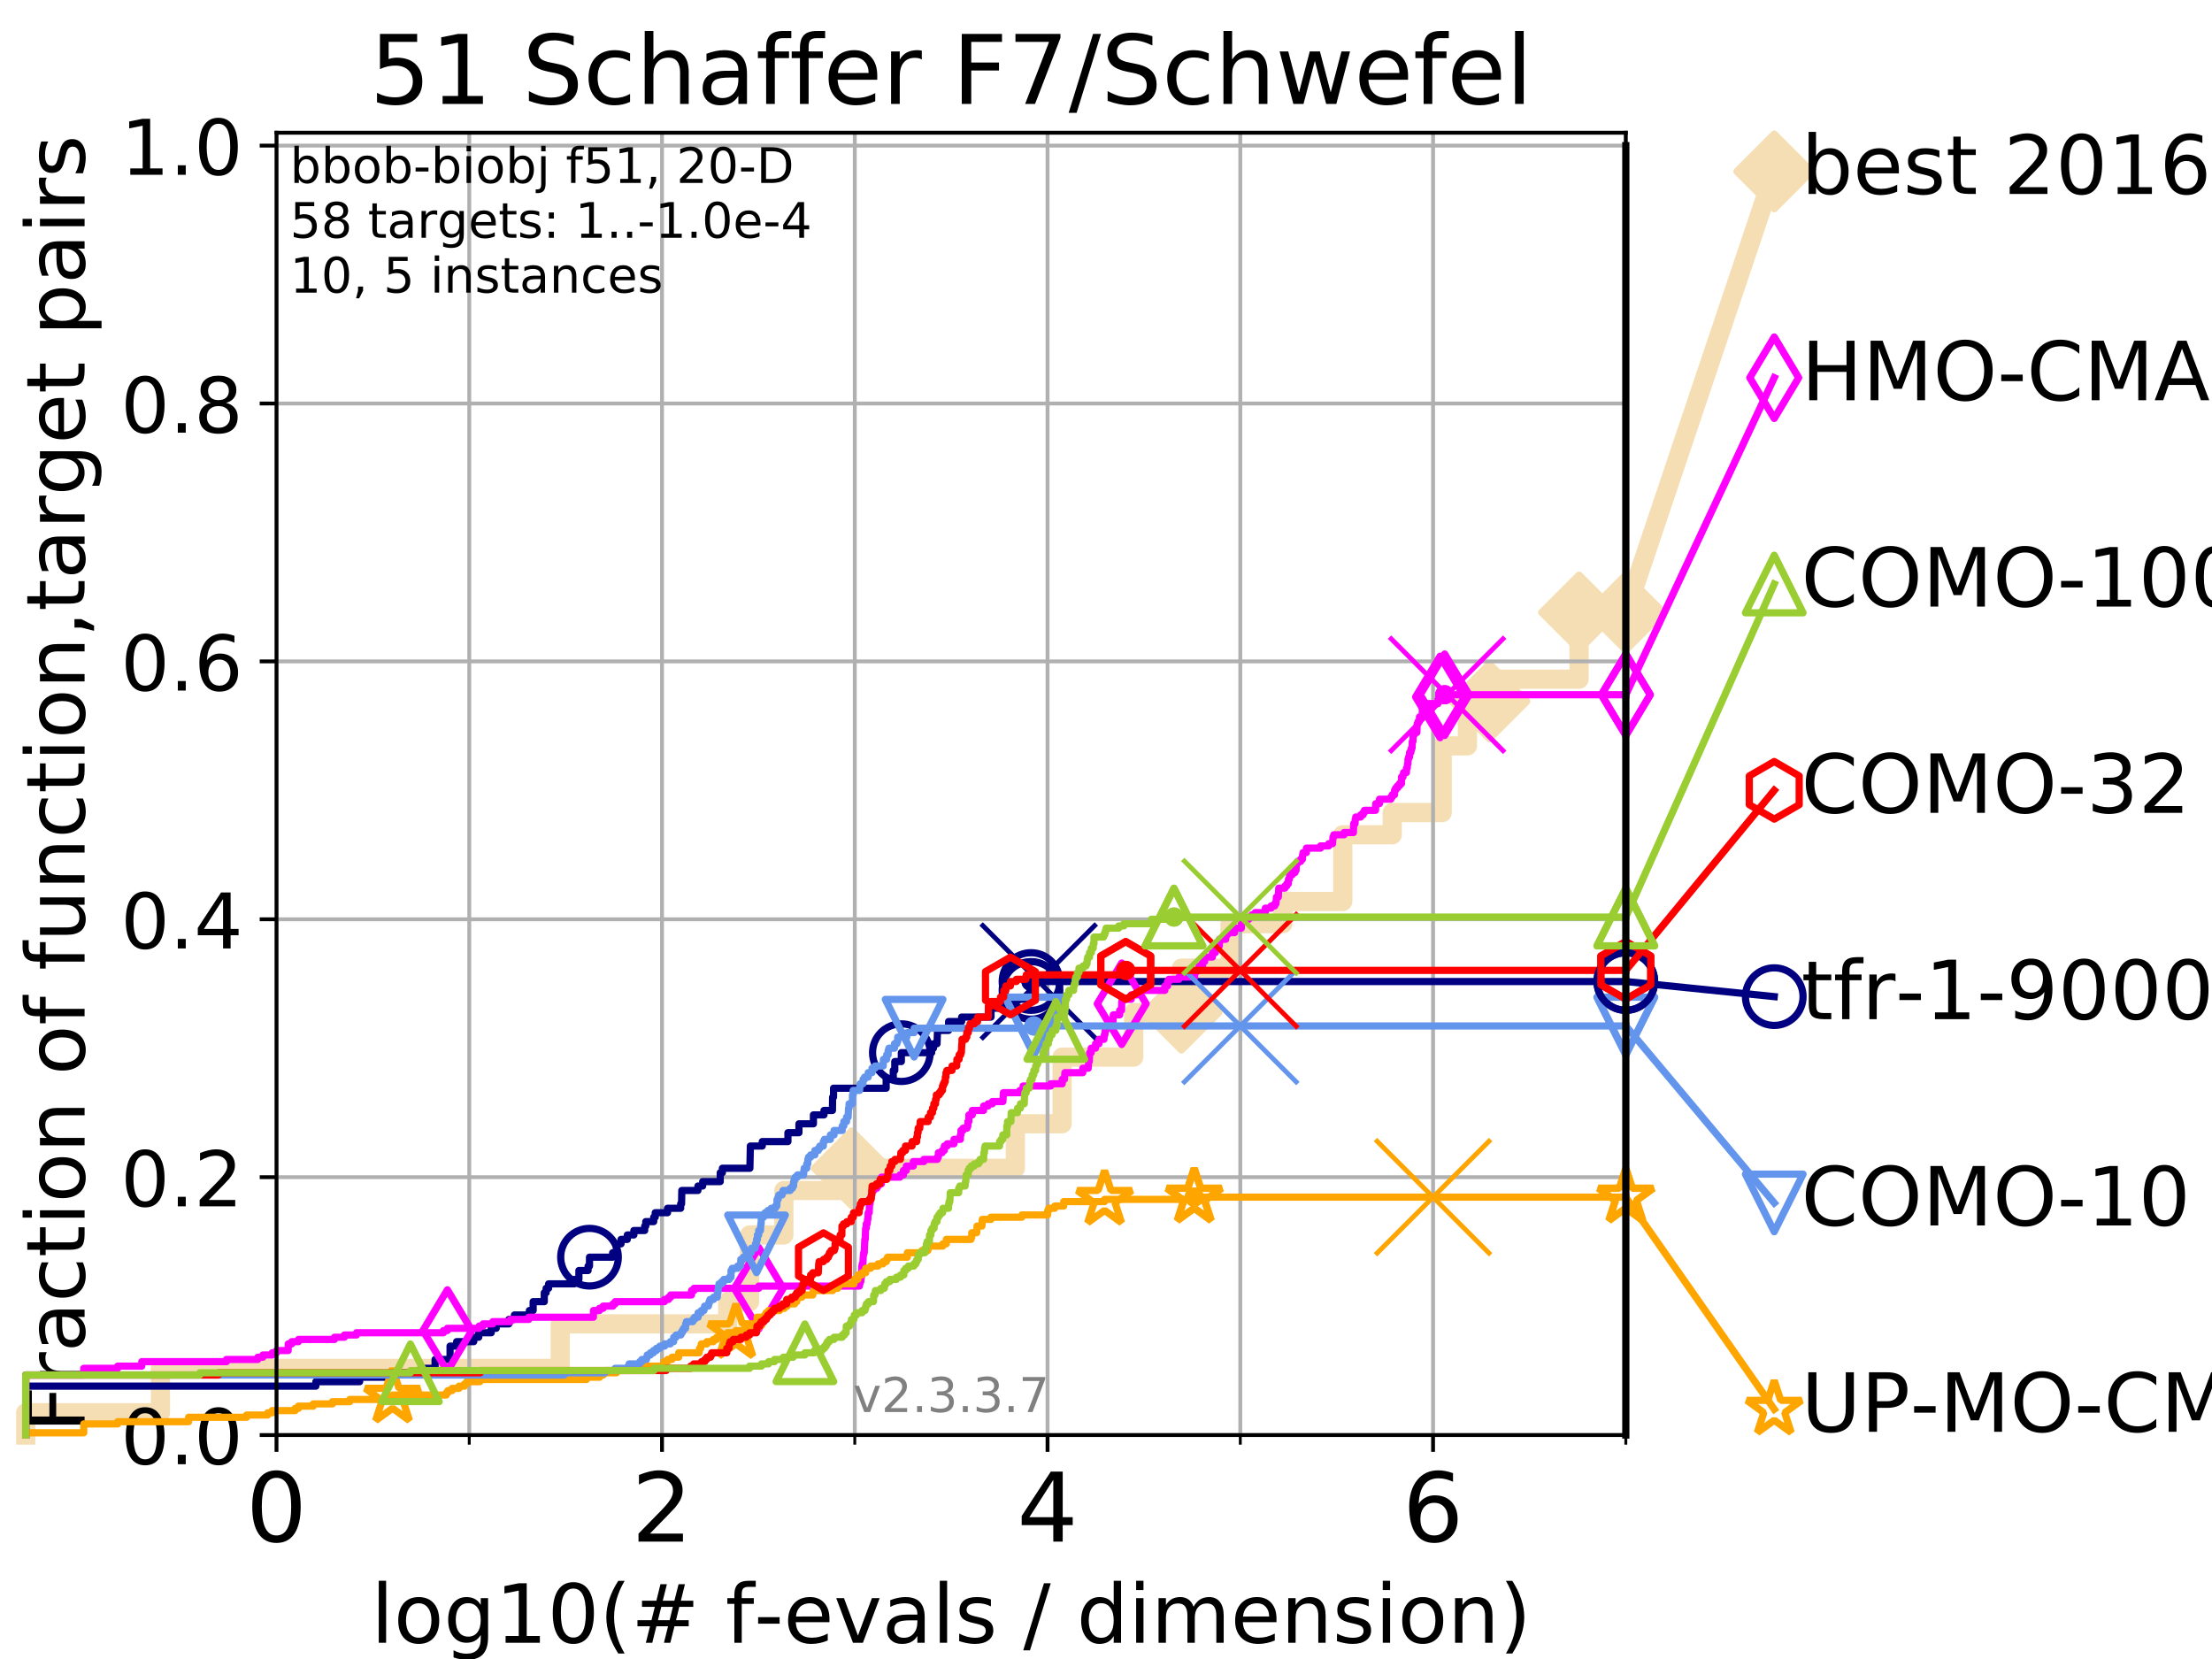 <?xml version="1.0" encoding="utf-8" standalone="no"?>
<!DOCTYPE svg PUBLIC "-//W3C//DTD SVG 1.1//EN"
  "http://www.w3.org/Graphics/SVG/1.1/DTD/svg11.dtd">
<!-- Created with matplotlib (https://matplotlib.org/) -->
<svg height="345.6pt" version="1.1" viewBox="0 0 460.8 345.6" width="460.8pt" xmlns="http://www.w3.org/2000/svg" xmlns:xlink="http://www.w3.org/1999/xlink">
 <defs>
  <style type="text/css">
*{stroke-linecap:butt;stroke-linejoin:round;}
  </style>
 </defs>
 <g id="figure_1">
  <g id="patch_1">
   <path d="M 0 345.6 
L 460.8 345.6 
L 460.8 0 
L 0 0 
z
" style="fill:#ffffff;"/>
  </g>
  <g id="axes_1">
   <g id="patch_2">
    <path d="M 57.6 298.944 
L 338.688 298.944 
L 338.688 27.648 
L 57.6 27.648 
z
" style="fill:#ffffff;"/>
   </g>
   <g id="line2d_1">
    <path d="M 5.357 298.944 
L 5.357 294.313 
L 33.424 294.313 
L 33.424 285.05 
L 116.71 285.05 
L 116.71 275.788 
L 151.589 275.788 
L 151.589 271.157 
L 156.157 271.157 
L 156.157 257.263 
L 163.295 257.263 
L 163.295 248.001 
L 177.42 248.001 
L 177.42 243.37 
L 211.519 243.37 
L 211.519 234.107 
L 221.251 234.107 
L 221.251 220.214 
L 236.176 220.214 
L 236.176 210.951 
L 246.116 210.951 
L 246.116 201.689 
L 256.239 201.689 
L 256.239 192.426 
L 267.248 192.426 
L 267.248 187.795 
L 279.722 187.795 
L 279.722 173.901 
L 290.034 173.901 
L 290.034 169.27 
L 300.44 169.27 
L 300.44 155.377 
L 305.687 155.377 
L 305.687 146.114 
L 310.27 146.114 
L 310.27 141.483 
L 328.945 141.483 
L 328.945 127.589 
L 338.688 127.589 
" style="fill:none;stroke:#f5deb3;stroke-linecap:square;stroke-width:4;"/>
   </g>
   <g id="line2d_2">
    <defs>
     <path d="M 0 7.778 
L 7.778 0 
L 0 -7.778 
L -7.778 0 
z
" id="mdb140eb8e4" style="stroke:#f5deb3;stroke-linejoin:miter;stroke-width:1.5;"/>
    </defs>
    <g>
     <use style="fill:#f5deb3;stroke:#f5deb3;stroke-linejoin:miter;stroke-width:1.5;" x="177.42" xlink:href="#mdb140eb8e4" y="243.37"/>
     <use style="fill:#f5deb3;stroke:#f5deb3;stroke-linejoin:miter;stroke-width:1.5;" x="246.116" xlink:href="#mdb140eb8e4" y="210.951"/>
     <use style="fill:#f5deb3;stroke:#f5deb3;stroke-linejoin:miter;stroke-width:1.5;" x="310.27" xlink:href="#mdb140eb8e4" y="146.114"/>
     <use style="fill:#f5deb3;stroke:#f5deb3;stroke-linejoin:miter;stroke-width:1.5;" x="328.945" xlink:href="#mdb140eb8e4" y="127.589"/>
     <use style="fill:#f5deb3;stroke:#f5deb3;stroke-linejoin:miter;stroke-width:1.5;" x="338.688" xlink:href="#mdb140eb8e4" y="127.589"/>
    </g>
   </g>
   <g id="line2d_3">
    <path style="fill:none;stroke:#f5deb3;stroke-linecap:square;stroke-width:4;"/>
    <g/>
   </g>
   <g id="line2d_4">
    <path d="M 338.688 127.589 
L 369.608 35.706 
" style="fill:none;stroke:#f5deb3;stroke-linecap:square;stroke-width:4;"/>
    <g>
     <use style="fill:#f5deb3;stroke:#f5deb3;stroke-linejoin:miter;stroke-width:1.5;" x="338.688" xlink:href="#mdb140eb8e4" y="127.589"/>
     <use style="fill:#f5deb3;stroke:#f5deb3;stroke-linejoin:miter;stroke-width:1.5;" x="369.608" xlink:href="#mdb140eb8e4" y="35.706"/>
    </g>
   </g>
   <g id="matplotlib.axis_1">
    <g id="xtick_1">
     <g id="line2d_5">
      <path clip-path="url(#p9a29e0dcde)" d="M 57.6 298.944 
L 57.6 27.648 
" style="fill:none;stroke:#b0b0b0;stroke-linecap:square;stroke-width:0.8;"/>
     </g>
     <g id="line2d_6">
      <defs>
       <path d="M 0 0 
L 0 3.5 
" id="ma58d61d4e4" style="stroke:#000000;stroke-width:0.8;"/>
      </defs>
      <g>
       <use style="stroke:#000000;stroke-width:0.8;" x="57.6" xlink:href="#ma58d61d4e4" y="298.944"/>
      </g>
     </g>
     <g id="text_1">
      <!-- 0 -->
      <defs>
       <path d="M 31.781 66.406 
Q 24.172 66.406 20.328 58.906 
Q 16.5 51.422 16.5 36.375 
Q 16.5 21.391 20.328 13.891 
Q 24.172 6.391 31.781 6.391 
Q 39.453 6.391 43.281 13.891 
Q 47.125 21.391 47.125 36.375 
Q 47.125 51.422 43.281 58.906 
Q 39.453 66.406 31.781 66.406 
z
M 31.781 74.219 
Q 44.047 74.219 50.516 64.516 
Q 56.984 54.828 56.984 36.375 
Q 56.984 17.969 50.516 8.266 
Q 44.047 -1.422 31.781 -1.422 
Q 19.531 -1.422 13.062 8.266 
Q 6.594 17.969 6.594 36.375 
Q 6.594 54.828 13.062 64.516 
Q 19.531 74.219 31.781 74.219 
z
" id="DejaVuSans-48"/>
      </defs>
      <g transform="translate(51.237 321.141)scale(0.2 -0.2)">
       <use xlink:href="#DejaVuSans-48"/>
      </g>
     </g>
    </g>
    <g id="xtick_2">
     <g id="line2d_7">
      <path clip-path="url(#p9a29e0dcde)" d="M 137.911 298.944 
L 137.911 27.648 
" style="fill:none;stroke:#b0b0b0;stroke-linecap:square;stroke-width:0.8;"/>
     </g>
     <g id="line2d_8">
      <g>
       <use style="stroke:#000000;stroke-width:0.8;" x="137.911" xlink:href="#ma58d61d4e4" y="298.944"/>
      </g>
     </g>
     <g id="text_2">
      <!-- 2 -->
      <defs>
       <path d="M 19.188 8.297 
L 53.609 8.297 
L 53.609 0 
L 7.328 0 
L 7.328 8.297 
Q 12.938 14.109 22.625 23.891 
Q 32.328 33.688 34.812 36.531 
Q 39.547 41.844 41.422 45.531 
Q 43.312 49.219 43.312 52.781 
Q 43.312 58.594 39.234 62.25 
Q 35.156 65.922 28.609 65.922 
Q 23.969 65.922 18.812 64.312 
Q 13.672 62.703 7.812 59.422 
L 7.812 69.391 
Q 13.766 71.781 18.938 73 
Q 24.125 74.219 28.422 74.219 
Q 39.75 74.219 46.484 68.547 
Q 53.219 62.891 53.219 53.422 
Q 53.219 48.922 51.531 44.891 
Q 49.859 40.875 45.406 35.406 
Q 44.188 33.984 37.641 27.219 
Q 31.109 20.453 19.188 8.297 
z
" id="DejaVuSans-50"/>
      </defs>
      <g transform="translate(131.548 321.141)scale(0.2 -0.2)">
       <use xlink:href="#DejaVuSans-50"/>
      </g>
     </g>
    </g>
    <g id="xtick_3">
     <g id="line2d_9">
      <path clip-path="url(#p9a29e0dcde)" d="M 218.222 298.944 
L 218.222 27.648 
" style="fill:none;stroke:#b0b0b0;stroke-linecap:square;stroke-width:0.8;"/>
     </g>
     <g id="line2d_10">
      <g>
       <use style="stroke:#000000;stroke-width:0.8;" x="218.222" xlink:href="#ma58d61d4e4" y="298.944"/>
      </g>
     </g>
     <g id="text_3">
      <!-- 4 -->
      <defs>
       <path d="M 37.797 64.312 
L 12.891 25.391 
L 37.797 25.391 
z
M 35.203 72.906 
L 47.609 72.906 
L 47.609 25.391 
L 58.016 25.391 
L 58.016 17.188 
L 47.609 17.188 
L 47.609 0 
L 37.797 0 
L 37.797 17.188 
L 4.891 17.188 
L 4.891 26.703 
z
" id="DejaVuSans-52"/>
      </defs>
      <g transform="translate(211.859 321.141)scale(0.2 -0.2)">
       <use xlink:href="#DejaVuSans-52"/>
      </g>
     </g>
    </g>
    <g id="xtick_4">
     <g id="line2d_11">
      <path clip-path="url(#p9a29e0dcde)" d="M 298.533 298.944 
L 298.533 27.648 
" style="fill:none;stroke:#b0b0b0;stroke-linecap:square;stroke-width:0.8;"/>
     </g>
     <g id="line2d_12">
      <g>
       <use style="stroke:#000000;stroke-width:0.8;" x="298.533" xlink:href="#ma58d61d4e4" y="298.944"/>
      </g>
     </g>
     <g id="text_4">
      <!-- 6 -->
      <defs>
       <path d="M 33.016 40.375 
Q 26.375 40.375 22.484 35.828 
Q 18.609 31.297 18.609 23.391 
Q 18.609 15.531 22.484 10.953 
Q 26.375 6.391 33.016 6.391 
Q 39.656 6.391 43.531 10.953 
Q 47.406 15.531 47.406 23.391 
Q 47.406 31.297 43.531 35.828 
Q 39.656 40.375 33.016 40.375 
z
M 52.594 71.297 
L 52.594 62.312 
Q 48.875 64.062 45.094 64.984 
Q 41.312 65.922 37.594 65.922 
Q 27.828 65.922 22.672 59.328 
Q 17.531 52.734 16.797 39.406 
Q 19.672 43.656 24.016 45.922 
Q 28.375 48.188 33.594 48.188 
Q 44.578 48.188 50.953 41.516 
Q 57.328 34.859 57.328 23.391 
Q 57.328 12.156 50.688 5.359 
Q 44.047 -1.422 33.016 -1.422 
Q 20.359 -1.422 13.672 8.266 
Q 6.984 17.969 6.984 36.375 
Q 6.984 53.656 15.188 63.938 
Q 23.391 74.219 37.203 74.219 
Q 40.922 74.219 44.703 73.484 
Q 48.484 72.75 52.594 71.297 
z
" id="DejaVuSans-54"/>
      </defs>
      <g transform="translate(292.17 321.141)scale(0.2 -0.2)">
       <use xlink:href="#DejaVuSans-54"/>
      </g>
     </g>
    </g>
    <g id="xtick_5">
     <g id="line2d_13">
      <path clip-path="url(#p9a29e0dcde)" d="M 97.755 298.944 
L 97.755 27.648 
" style="fill:none;stroke:#b0b0b0;stroke-linecap:square;stroke-width:0.8;"/>
     </g>
     <g id="line2d_14">
      <defs>
       <path d="M 0 0 
L 0 2 
" id="mcc4211872c" style="stroke:#000000;stroke-width:0.6;"/>
      </defs>
      <g>
       <use style="stroke:#000000;stroke-width:0.6;" x="97.755" xlink:href="#mcc4211872c" y="298.944"/>
      </g>
     </g>
    </g>
    <g id="xtick_6">
     <g id="line2d_15">
      <path clip-path="url(#p9a29e0dcde)" d="M 178.066 298.944 
L 178.066 27.648 
" style="fill:none;stroke:#b0b0b0;stroke-linecap:square;stroke-width:0.8;"/>
     </g>
     <g id="line2d_16">
      <g>
       <use style="stroke:#000000;stroke-width:0.6;" x="178.066" xlink:href="#mcc4211872c" y="298.944"/>
      </g>
     </g>
    </g>
    <g id="xtick_7">
     <g id="line2d_17">
      <path clip-path="url(#p9a29e0dcde)" d="M 258.377 298.944 
L 258.377 27.648 
" style="fill:none;stroke:#b0b0b0;stroke-linecap:square;stroke-width:0.8;"/>
     </g>
     <g id="line2d_18">
      <g>
       <use style="stroke:#000000;stroke-width:0.6;" x="258.377" xlink:href="#mcc4211872c" y="298.944"/>
      </g>
     </g>
    </g>
    <g id="xtick_8">
     <g id="line2d_19">
      <path clip-path="url(#p9a29e0dcde)" d="M 338.688 298.944 
L 338.688 27.648 
" style="fill:none;stroke:#b0b0b0;stroke-linecap:square;stroke-width:0.8;"/>
     </g>
     <g id="line2d_20">
      <g>
       <use style="stroke:#000000;stroke-width:0.6;" x="338.688" xlink:href="#mcc4211872c" y="298.944"/>
      </g>
     </g>
    </g>
    <g id="text_5">
     <!-- log10(# f-evals / dimension) -->
     <defs>
      <path d="M 9.422 75.984 
L 18.406 75.984 
L 18.406 0 
L 9.422 0 
z
" id="DejaVuSans-108"/>
      <path d="M 30.609 48.391 
Q 23.391 48.391 19.188 42.75 
Q 14.984 37.109 14.984 27.297 
Q 14.984 17.484 19.156 11.844 
Q 23.344 6.203 30.609 6.203 
Q 37.797 6.203 41.984 11.859 
Q 46.188 17.531 46.188 27.297 
Q 46.188 37.016 41.984 42.703 
Q 37.797 48.391 30.609 48.391 
z
M 30.609 56 
Q 42.328 56 49.016 48.375 
Q 55.719 40.766 55.719 27.297 
Q 55.719 13.875 49.016 6.219 
Q 42.328 -1.422 30.609 -1.422 
Q 18.844 -1.422 12.172 6.219 
Q 5.516 13.875 5.516 27.297 
Q 5.516 40.766 12.172 48.375 
Q 18.844 56 30.609 56 
z
" id="DejaVuSans-111"/>
      <path d="M 45.406 27.984 
Q 45.406 37.75 41.375 43.109 
Q 37.359 48.484 30.078 48.484 
Q 22.859 48.484 18.828 43.109 
Q 14.797 37.75 14.797 27.984 
Q 14.797 18.266 18.828 12.891 
Q 22.859 7.516 30.078 7.516 
Q 37.359 7.516 41.375 12.891 
Q 45.406 18.266 45.406 27.984 
z
M 54.391 6.781 
Q 54.391 -7.172 48.188 -13.984 
Q 42 -20.797 29.203 -20.797 
Q 24.469 -20.797 20.266 -20.094 
Q 16.062 -19.391 12.109 -17.922 
L 12.109 -9.188 
Q 16.062 -11.328 19.922 -12.344 
Q 23.781 -13.375 27.781 -13.375 
Q 36.625 -13.375 41.016 -8.766 
Q 45.406 -4.156 45.406 5.172 
L 45.406 9.625 
Q 42.625 4.781 38.281 2.391 
Q 33.938 0 27.875 0 
Q 17.828 0 11.672 7.656 
Q 5.516 15.328 5.516 27.984 
Q 5.516 40.672 11.672 48.328 
Q 17.828 56 27.875 56 
Q 33.938 56 38.281 53.609 
Q 42.625 51.219 45.406 46.391 
L 45.406 54.688 
L 54.391 54.688 
z
" id="DejaVuSans-103"/>
      <path d="M 12.406 8.297 
L 28.516 8.297 
L 28.516 63.922 
L 10.984 60.406 
L 10.984 69.391 
L 28.422 72.906 
L 38.281 72.906 
L 38.281 8.297 
L 54.391 8.297 
L 54.391 0 
L 12.406 0 
z
" id="DejaVuSans-49"/>
      <path d="M 31 75.875 
Q 24.469 64.656 21.281 53.656 
Q 18.109 42.672 18.109 31.391 
Q 18.109 20.125 21.312 9.062 
Q 24.516 -2 31 -13.188 
L 23.188 -13.188 
Q 15.875 -1.703 12.234 9.375 
Q 8.594 20.453 8.594 31.391 
Q 8.594 42.281 12.203 53.312 
Q 15.828 64.359 23.188 75.875 
z
" id="DejaVuSans-40"/>
      <path d="M 51.125 44 
L 36.922 44 
L 32.812 27.688 
L 47.125 27.688 
z
M 43.797 71.781 
L 38.719 51.516 
L 52.984 51.516 
L 58.109 71.781 
L 65.922 71.781 
L 60.891 51.516 
L 76.125 51.516 
L 76.125 44 
L 58.984 44 
L 54.984 27.688 
L 70.516 27.688 
L 70.516 20.219 
L 53.078 20.219 
L 48 0 
L 40.188 0 
L 45.219 20.219 
L 30.906 20.219 
L 25.875 0 
L 18.016 0 
L 23.094 20.219 
L 7.719 20.219 
L 7.719 27.688 
L 24.906 27.688 
L 29 44 
L 13.281 44 
L 13.281 51.516 
L 30.906 51.516 
L 35.891 71.781 
z
" id="DejaVuSans-35"/>
      <path id="DejaVuSans-32"/>
      <path d="M 37.109 75.984 
L 37.109 68.5 
L 28.516 68.5 
Q 23.688 68.5 21.797 66.547 
Q 19.922 64.594 19.922 59.516 
L 19.922 54.688 
L 34.719 54.688 
L 34.719 47.703 
L 19.922 47.703 
L 19.922 0 
L 10.891 0 
L 10.891 47.703 
L 2.297 47.703 
L 2.297 54.688 
L 10.891 54.688 
L 10.891 58.5 
Q 10.891 67.625 15.141 71.797 
Q 19.391 75.984 28.609 75.984 
z
" id="DejaVuSans-102"/>
      <path d="M 4.891 31.391 
L 31.203 31.391 
L 31.203 23.391 
L 4.891 23.391 
z
" id="DejaVuSans-45"/>
      <path d="M 56.203 29.594 
L 56.203 25.203 
L 14.891 25.203 
Q 15.484 15.922 20.484 11.062 
Q 25.484 6.203 34.422 6.203 
Q 39.594 6.203 44.453 7.469 
Q 49.312 8.734 54.109 11.281 
L 54.109 2.781 
Q 49.266 0.734 44.188 -0.344 
Q 39.109 -1.422 33.891 -1.422 
Q 20.797 -1.422 13.156 6.188 
Q 5.516 13.812 5.516 26.812 
Q 5.516 40.234 12.766 48.109 
Q 20.016 56 32.328 56 
Q 43.359 56 49.781 48.891 
Q 56.203 41.797 56.203 29.594 
z
M 47.219 32.234 
Q 47.125 39.594 43.094 43.984 
Q 39.062 48.391 32.422 48.391 
Q 24.906 48.391 20.391 44.141 
Q 15.875 39.891 15.188 32.172 
z
" id="DejaVuSans-101"/>
      <path d="M 2.984 54.688 
L 12.5 54.688 
L 29.594 8.797 
L 46.688 54.688 
L 56.203 54.688 
L 35.688 0 
L 23.484 0 
z
" id="DejaVuSans-118"/>
      <path d="M 34.281 27.484 
Q 23.391 27.484 19.188 25 
Q 14.984 22.516 14.984 16.5 
Q 14.984 11.719 18.141 8.906 
Q 21.297 6.109 26.703 6.109 
Q 34.188 6.109 38.703 11.406 
Q 43.219 16.703 43.219 25.484 
L 43.219 27.484 
z
M 52.203 31.203 
L 52.203 0 
L 43.219 0 
L 43.219 8.297 
Q 40.141 3.328 35.547 0.953 
Q 30.953 -1.422 24.312 -1.422 
Q 15.922 -1.422 10.953 3.297 
Q 6 8.016 6 15.922 
Q 6 25.141 12.172 29.828 
Q 18.359 34.516 30.609 34.516 
L 43.219 34.516 
L 43.219 35.406 
Q 43.219 41.609 39.141 45 
Q 35.062 48.391 27.688 48.391 
Q 23 48.391 18.547 47.266 
Q 14.109 46.141 10.016 43.891 
L 10.016 52.203 
Q 14.938 54.109 19.578 55.047 
Q 24.219 56 28.609 56 
Q 40.484 56 46.344 49.844 
Q 52.203 43.703 52.203 31.203 
z
" id="DejaVuSans-97"/>
      <path d="M 44.281 53.078 
L 44.281 44.578 
Q 40.484 46.531 36.375 47.5 
Q 32.281 48.484 27.875 48.484 
Q 21.188 48.484 17.844 46.438 
Q 14.5 44.391 14.5 40.281 
Q 14.5 37.156 16.891 35.375 
Q 19.281 33.594 26.516 31.984 
L 29.594 31.297 
Q 39.156 29.25 43.188 25.516 
Q 47.219 21.781 47.219 15.094 
Q 47.219 7.469 41.188 3.016 
Q 35.156 -1.422 24.609 -1.422 
Q 20.219 -1.422 15.453 -0.562 
Q 10.688 0.297 5.422 2 
L 5.422 11.281 
Q 10.406 8.688 15.234 7.391 
Q 20.062 6.109 24.812 6.109 
Q 31.156 6.109 34.562 8.281 
Q 37.984 10.453 37.984 14.406 
Q 37.984 18.062 35.516 20.016 
Q 33.062 21.969 24.703 23.781 
L 21.578 24.516 
Q 13.234 26.266 9.516 29.906 
Q 5.812 33.547 5.812 39.891 
Q 5.812 47.609 11.281 51.797 
Q 16.75 56 26.812 56 
Q 31.781 56 36.172 55.266 
Q 40.578 54.547 44.281 53.078 
z
" id="DejaVuSans-115"/>
      <path d="M 25.391 72.906 
L 33.688 72.906 
L 8.297 -9.281 
L 0 -9.281 
z
" id="DejaVuSans-47"/>
      <path d="M 45.406 46.391 
L 45.406 75.984 
L 54.391 75.984 
L 54.391 0 
L 45.406 0 
L 45.406 8.203 
Q 42.578 3.328 38.25 0.953 
Q 33.938 -1.422 27.875 -1.422 
Q 17.969 -1.422 11.734 6.484 
Q 5.516 14.406 5.516 27.297 
Q 5.516 40.188 11.734 48.094 
Q 17.969 56 27.875 56 
Q 33.938 56 38.25 53.625 
Q 42.578 51.266 45.406 46.391 
z
M 14.797 27.297 
Q 14.797 17.391 18.875 11.75 
Q 22.953 6.109 30.078 6.109 
Q 37.203 6.109 41.297 11.75 
Q 45.406 17.391 45.406 27.297 
Q 45.406 37.203 41.297 42.844 
Q 37.203 48.484 30.078 48.484 
Q 22.953 48.484 18.875 42.844 
Q 14.797 37.203 14.797 27.297 
z
" id="DejaVuSans-100"/>
      <path d="M 9.422 54.688 
L 18.406 54.688 
L 18.406 0 
L 9.422 0 
z
M 9.422 75.984 
L 18.406 75.984 
L 18.406 64.594 
L 9.422 64.594 
z
" id="DejaVuSans-105"/>
      <path d="M 52 44.188 
Q 55.375 50.25 60.062 53.125 
Q 64.75 56 71.094 56 
Q 79.641 56 84.281 50.016 
Q 88.922 44.047 88.922 33.016 
L 88.922 0 
L 79.891 0 
L 79.891 32.719 
Q 79.891 40.578 77.094 44.375 
Q 74.312 48.188 68.609 48.188 
Q 61.625 48.188 57.562 43.547 
Q 53.516 38.922 53.516 30.906 
L 53.516 0 
L 44.484 0 
L 44.484 32.719 
Q 44.484 40.625 41.703 44.406 
Q 38.922 48.188 33.109 48.188 
Q 26.219 48.188 22.156 43.531 
Q 18.109 38.875 18.109 30.906 
L 18.109 0 
L 9.078 0 
L 9.078 54.688 
L 18.109 54.688 
L 18.109 46.188 
Q 21.188 51.219 25.484 53.609 
Q 29.781 56 35.688 56 
Q 41.656 56 45.828 52.969 
Q 50 49.953 52 44.188 
z
" id="DejaVuSans-109"/>
      <path d="M 54.891 33.016 
L 54.891 0 
L 45.906 0 
L 45.906 32.719 
Q 45.906 40.484 42.875 44.328 
Q 39.844 48.188 33.797 48.188 
Q 26.516 48.188 22.312 43.547 
Q 18.109 38.922 18.109 30.906 
L 18.109 0 
L 9.078 0 
L 9.078 54.688 
L 18.109 54.688 
L 18.109 46.188 
Q 21.344 51.125 25.703 53.562 
Q 30.078 56 35.797 56 
Q 45.219 56 50.047 50.172 
Q 54.891 44.344 54.891 33.016 
z
" id="DejaVuSans-110"/>
      <path d="M 8.016 75.875 
L 15.828 75.875 
Q 23.141 64.359 26.781 53.312 
Q 30.422 42.281 30.422 31.391 
Q 30.422 20.453 26.781 9.375 
Q 23.141 -1.703 15.828 -13.188 
L 8.016 -13.188 
Q 14.5 -2 17.703 9.062 
Q 20.906 20.125 20.906 31.391 
Q 20.906 42.672 17.703 53.656 
Q 14.5 64.656 8.016 75.875 
z
" id="DejaVuSans-41"/>
     </defs>
     <g transform="translate(77.303 342.218)scale(0.17 -0.17)">
      <use xlink:href="#DejaVuSans-108"/>
      <use x="27.783" xlink:href="#DejaVuSans-111"/>
      <use x="88.965" xlink:href="#DejaVuSans-103"/>
      <use x="152.441" xlink:href="#DejaVuSans-49"/>
      <use x="216.064" xlink:href="#DejaVuSans-48"/>
      <use x="279.688" xlink:href="#DejaVuSans-40"/>
      <use x="318.701" xlink:href="#DejaVuSans-35"/>
      <use x="402.49" xlink:href="#DejaVuSans-32"/>
      <use x="434.277" xlink:href="#DejaVuSans-102"/>
      <use x="469.404" xlink:href="#DejaVuSans-45"/>
      <use x="505.488" xlink:href="#DejaVuSans-101"/>
      <use x="567.012" xlink:href="#DejaVuSans-118"/>
      <use x="626.191" xlink:href="#DejaVuSans-97"/>
      <use x="687.471" xlink:href="#DejaVuSans-108"/>
      <use x="715.254" xlink:href="#DejaVuSans-115"/>
      <use x="767.354" xlink:href="#DejaVuSans-32"/>
      <use x="799.141" xlink:href="#DejaVuSans-47"/>
      <use x="832.832" xlink:href="#DejaVuSans-32"/>
      <use x="864.619" xlink:href="#DejaVuSans-100"/>
      <use x="928.096" xlink:href="#DejaVuSans-105"/>
      <use x="955.879" xlink:href="#DejaVuSans-109"/>
      <use x="1053.291" xlink:href="#DejaVuSans-101"/>
      <use x="1114.814" xlink:href="#DejaVuSans-110"/>
      <use x="1178.193" xlink:href="#DejaVuSans-115"/>
      <use x="1230.293" xlink:href="#DejaVuSans-105"/>
      <use x="1258.076" xlink:href="#DejaVuSans-111"/>
      <use x="1319.258" xlink:href="#DejaVuSans-110"/>
      <use x="1382.637" xlink:href="#DejaVuSans-41"/>
     </g>
    </g>
   </g>
   <g id="matplotlib.axis_2">
    <g id="ytick_1">
     <g id="line2d_21">
      <path clip-path="url(#p9a29e0dcde)" d="M 57.6 298.944 
L 338.688 298.944 
" style="fill:none;stroke:#b0b0b0;stroke-linecap:square;stroke-width:0.8;"/>
     </g>
     <g id="line2d_22">
      <defs>
       <path d="M 0 0 
L -3.5 0 
" id="m84f3006233" style="stroke:#000000;stroke-width:0.8;"/>
      </defs>
      <g>
       <use style="stroke:#000000;stroke-width:0.8;" x="57.6" xlink:href="#m84f3006233" y="298.944"/>
      </g>
     </g>
     <g id="text_6">
      <!-- 0.0 -->
      <defs>
       <path d="M 10.688 12.406 
L 21 12.406 
L 21 0 
L 10.688 0 
z
" id="DejaVuSans-46"/>
      </defs>
      <g transform="translate(25.155 305.023)scale(0.16 -0.16)">
       <use xlink:href="#DejaVuSans-48"/>
       <use x="63.623" xlink:href="#DejaVuSans-46"/>
       <use x="95.41" xlink:href="#DejaVuSans-48"/>
      </g>
     </g>
    </g>
    <g id="ytick_2">
     <g id="line2d_23">
      <path clip-path="url(#p9a29e0dcde)" d="M 57.6 245.222 
L 338.688 245.222 
" style="fill:none;stroke:#b0b0b0;stroke-linecap:square;stroke-width:0.8;"/>
     </g>
     <g id="line2d_24">
      <g>
       <use style="stroke:#000000;stroke-width:0.8;" x="57.6" xlink:href="#m84f3006233" y="245.222"/>
      </g>
     </g>
     <g id="text_7">
      <!-- 0.2 -->
      <g transform="translate(25.155 251.301)scale(0.16 -0.16)">
       <use xlink:href="#DejaVuSans-48"/>
       <use x="63.623" xlink:href="#DejaVuSans-46"/>
       <use x="95.41" xlink:href="#DejaVuSans-50"/>
      </g>
     </g>
    </g>
    <g id="ytick_3">
     <g id="line2d_25">
      <path clip-path="url(#p9a29e0dcde)" d="M 57.6 191.5 
L 338.688 191.5 
" style="fill:none;stroke:#b0b0b0;stroke-linecap:square;stroke-width:0.8;"/>
     </g>
     <g id="line2d_26">
      <g>
       <use style="stroke:#000000;stroke-width:0.8;" x="57.6" xlink:href="#m84f3006233" y="191.5"/>
      </g>
     </g>
     <g id="text_8">
      <!-- 0.4 -->
      <g transform="translate(25.155 197.579)scale(0.16 -0.16)">
       <use xlink:href="#DejaVuSans-48"/>
       <use x="63.623" xlink:href="#DejaVuSans-46"/>
       <use x="95.41" xlink:href="#DejaVuSans-52"/>
      </g>
     </g>
    </g>
    <g id="ytick_4">
     <g id="line2d_27">
      <path clip-path="url(#p9a29e0dcde)" d="M 57.6 137.778 
L 338.688 137.778 
" style="fill:none;stroke:#b0b0b0;stroke-linecap:square;stroke-width:0.8;"/>
     </g>
     <g id="line2d_28">
      <g>
       <use style="stroke:#000000;stroke-width:0.8;" x="57.6" xlink:href="#m84f3006233" y="137.778"/>
      </g>
     </g>
     <g id="text_9">
      <!-- 0.6 -->
      <g transform="translate(25.155 143.857)scale(0.16 -0.16)">
       <use xlink:href="#DejaVuSans-48"/>
       <use x="63.623" xlink:href="#DejaVuSans-46"/>
       <use x="95.41" xlink:href="#DejaVuSans-54"/>
      </g>
     </g>
    </g>
    <g id="ytick_5">
     <g id="line2d_29">
      <path clip-path="url(#p9a29e0dcde)" d="M 57.6 84.056 
L 338.688 84.056 
" style="fill:none;stroke:#b0b0b0;stroke-linecap:square;stroke-width:0.8;"/>
     </g>
     <g id="line2d_30">
      <g>
       <use style="stroke:#000000;stroke-width:0.8;" x="57.6" xlink:href="#m84f3006233" y="84.056"/>
      </g>
     </g>
     <g id="text_10">
      <!-- 0.8 -->
      <defs>
       <path d="M 31.781 34.625 
Q 24.75 34.625 20.719 30.859 
Q 16.703 27.094 16.703 20.516 
Q 16.703 13.922 20.719 10.156 
Q 24.75 6.391 31.781 6.391 
Q 38.812 6.391 42.859 10.172 
Q 46.922 13.969 46.922 20.516 
Q 46.922 27.094 42.891 30.859 
Q 38.875 34.625 31.781 34.625 
z
M 21.922 38.812 
Q 15.578 40.375 12.031 44.719 
Q 8.5 49.078 8.5 55.328 
Q 8.5 64.062 14.719 69.141 
Q 20.953 74.219 31.781 74.219 
Q 42.672 74.219 48.875 69.141 
Q 55.078 64.062 55.078 55.328 
Q 55.078 49.078 51.531 44.719 
Q 48 40.375 41.703 38.812 
Q 48.828 37.156 52.797 32.312 
Q 56.781 27.484 56.781 20.516 
Q 56.781 9.906 50.312 4.234 
Q 43.844 -1.422 31.781 -1.422 
Q 19.734 -1.422 13.25 4.234 
Q 6.781 9.906 6.781 20.516 
Q 6.781 27.484 10.781 32.312 
Q 14.797 37.156 21.922 38.812 
z
M 18.312 54.391 
Q 18.312 48.734 21.844 45.562 
Q 25.391 42.391 31.781 42.391 
Q 38.141 42.391 41.719 45.562 
Q 45.312 48.734 45.312 54.391 
Q 45.312 60.062 41.719 63.234 
Q 38.141 66.406 31.781 66.406 
Q 25.391 66.406 21.844 63.234 
Q 18.312 60.062 18.312 54.391 
z
" id="DejaVuSans-56"/>
      </defs>
      <g transform="translate(25.155 90.135)scale(0.16 -0.16)">
       <use xlink:href="#DejaVuSans-48"/>
       <use x="63.623" xlink:href="#DejaVuSans-46"/>
       <use x="95.41" xlink:href="#DejaVuSans-56"/>
      </g>
     </g>
    </g>
    <g id="ytick_6">
     <g id="line2d_31">
      <path clip-path="url(#p9a29e0dcde)" d="M 57.6 30.334 
L 338.688 30.334 
" style="fill:none;stroke:#b0b0b0;stroke-linecap:square;stroke-width:0.8;"/>
     </g>
     <g id="line2d_32">
      <g>
       <use style="stroke:#000000;stroke-width:0.8;" x="57.6" xlink:href="#m84f3006233" y="30.334"/>
      </g>
     </g>
     <g id="text_11">
      <!-- 1.0 -->
      <g transform="translate(25.155 36.413)scale(0.16 -0.16)">
       <use xlink:href="#DejaVuSans-49"/>
       <use x="63.623" xlink:href="#DejaVuSans-46"/>
       <use x="95.41" xlink:href="#DejaVuSans-48"/>
      </g>
     </g>
    </g>
    <g id="text_12">
     <!-- Fraction of function,target pairs -->
     <defs>
      <path d="M 9.812 72.906 
L 51.703 72.906 
L 51.703 64.594 
L 19.672 64.594 
L 19.672 43.109 
L 48.578 43.109 
L 48.578 34.812 
L 19.672 34.812 
L 19.672 0 
L 9.812 0 
z
" id="DejaVuSans-70"/>
      <path d="M 41.109 46.297 
Q 39.594 47.172 37.812 47.578 
Q 36.031 48 33.891 48 
Q 26.266 48 22.188 43.047 
Q 18.109 38.094 18.109 28.812 
L 18.109 0 
L 9.078 0 
L 9.078 54.688 
L 18.109 54.688 
L 18.109 46.188 
Q 20.953 51.172 25.484 53.578 
Q 30.031 56 36.531 56 
Q 37.453 56 38.578 55.875 
Q 39.703 55.766 41.062 55.516 
z
" id="DejaVuSans-114"/>
      <path d="M 48.781 52.594 
L 48.781 44.188 
Q 44.969 46.297 41.141 47.344 
Q 37.312 48.391 33.406 48.391 
Q 24.656 48.391 19.812 42.844 
Q 14.984 37.312 14.984 27.297 
Q 14.984 17.281 19.812 11.734 
Q 24.656 6.203 33.406 6.203 
Q 37.312 6.203 41.141 7.25 
Q 44.969 8.297 48.781 10.406 
L 48.781 2.094 
Q 45.016 0.344 40.984 -0.531 
Q 36.969 -1.422 32.422 -1.422 
Q 20.062 -1.422 12.781 6.344 
Q 5.516 14.109 5.516 27.297 
Q 5.516 40.672 12.859 48.328 
Q 20.219 56 33.016 56 
Q 37.156 56 41.109 55.141 
Q 45.062 54.297 48.781 52.594 
z
" id="DejaVuSans-99"/>
      <path d="M 18.312 70.219 
L 18.312 54.688 
L 36.812 54.688 
L 36.812 47.703 
L 18.312 47.703 
L 18.312 18.016 
Q 18.312 11.328 20.141 9.422 
Q 21.969 7.516 27.594 7.516 
L 36.812 7.516 
L 36.812 0 
L 27.594 0 
Q 17.188 0 13.234 3.875 
Q 9.281 7.766 9.281 18.016 
L 9.281 47.703 
L 2.688 47.703 
L 2.688 54.688 
L 9.281 54.688 
L 9.281 70.219 
z
" id="DejaVuSans-116"/>
      <path d="M 8.5 21.578 
L 8.5 54.688 
L 17.484 54.688 
L 17.484 21.922 
Q 17.484 14.156 20.5 10.266 
Q 23.531 6.391 29.594 6.391 
Q 36.859 6.391 41.078 11.031 
Q 45.312 15.672 45.312 23.688 
L 45.312 54.688 
L 54.297 54.688 
L 54.297 0 
L 45.312 0 
L 45.312 8.406 
Q 42.047 3.422 37.719 1 
Q 33.406 -1.422 27.688 -1.422 
Q 18.266 -1.422 13.375 4.438 
Q 8.5 10.297 8.5 21.578 
z
M 31.109 56 
z
" id="DejaVuSans-117"/>
      <path d="M 11.719 12.406 
L 22.016 12.406 
L 22.016 4 
L 14.016 -11.625 
L 7.719 -11.625 
L 11.719 4 
z
" id="DejaVuSans-44"/>
      <path d="M 18.109 8.203 
L 18.109 -20.797 
L 9.078 -20.797 
L 9.078 54.688 
L 18.109 54.688 
L 18.109 46.391 
Q 20.953 51.266 25.266 53.625 
Q 29.594 56 35.594 56 
Q 45.562 56 51.781 48.094 
Q 58.016 40.188 58.016 27.297 
Q 58.016 14.406 51.781 6.484 
Q 45.562 -1.422 35.594 -1.422 
Q 29.594 -1.422 25.266 0.953 
Q 20.953 3.328 18.109 8.203 
z
M 48.688 27.297 
Q 48.688 37.203 44.609 42.844 
Q 40.531 48.484 33.406 48.484 
Q 26.266 48.484 22.188 42.844 
Q 18.109 37.203 18.109 27.297 
Q 18.109 17.391 22.188 11.75 
Q 26.266 6.109 33.406 6.109 
Q 40.531 6.109 44.609 11.75 
Q 48.688 17.391 48.688 27.297 
z
" id="DejaVuSans-112"/>
     </defs>
     <g transform="translate(17.62 298.435)rotate(-90)scale(0.17 -0.17)">
      <use xlink:href="#DejaVuSans-70"/>
      <use x="57.41" xlink:href="#DejaVuSans-114"/>
      <use x="98.523" xlink:href="#DejaVuSans-97"/>
      <use x="159.803" xlink:href="#DejaVuSans-99"/>
      <use x="214.783" xlink:href="#DejaVuSans-116"/>
      <use x="253.992" xlink:href="#DejaVuSans-105"/>
      <use x="281.775" xlink:href="#DejaVuSans-111"/>
      <use x="342.957" xlink:href="#DejaVuSans-110"/>
      <use x="406.336" xlink:href="#DejaVuSans-32"/>
      <use x="438.123" xlink:href="#DejaVuSans-111"/>
      <use x="499.305" xlink:href="#DejaVuSans-102"/>
      <use x="534.51" xlink:href="#DejaVuSans-32"/>
      <use x="566.297" xlink:href="#DejaVuSans-102"/>
      <use x="601.502" xlink:href="#DejaVuSans-117"/>
      <use x="664.881" xlink:href="#DejaVuSans-110"/>
      <use x="728.26" xlink:href="#DejaVuSans-99"/>
      <use x="783.24" xlink:href="#DejaVuSans-116"/>
      <use x="822.449" xlink:href="#DejaVuSans-105"/>
      <use x="850.232" xlink:href="#DejaVuSans-111"/>
      <use x="911.414" xlink:href="#DejaVuSans-110"/>
      <use x="974.793" xlink:href="#DejaVuSans-44"/>
      <use x="1006.58" xlink:href="#DejaVuSans-116"/>
      <use x="1045.789" xlink:href="#DejaVuSans-97"/>
      <use x="1107.068" xlink:href="#DejaVuSans-114"/>
      <use x="1148.166" xlink:href="#DejaVuSans-103"/>
      <use x="1211.643" xlink:href="#DejaVuSans-101"/>
      <use x="1273.166" xlink:href="#DejaVuSans-116"/>
      <use x="1312.375" xlink:href="#DejaVuSans-32"/>
      <use x="1344.162" xlink:href="#DejaVuSans-112"/>
      <use x="1407.639" xlink:href="#DejaVuSans-97"/>
      <use x="1468.918" xlink:href="#DejaVuSans-105"/>
      <use x="1496.701" xlink:href="#DejaVuSans-114"/>
      <use x="1537.814" xlink:href="#DejaVuSans-115"/>
     </g>
    </g>
   </g>
   <g id="line2d_33">
    <defs>
     <path d="M 0 1.5 
C 0.398 1.5 0.779 1.342 1.061 1.061 
C 1.342 0.779 1.5 0.398 1.5 0 
C 1.5 -0.398 1.342 -0.779 1.061 -1.061 
C 0.779 -1.342 0.398 -1.5 0 -1.5 
C -0.398 -1.5 -0.779 -1.342 -1.061 -1.061 
C -1.342 -0.779 -1.5 -0.398 -1.5 0 
C -1.5 0.398 -1.342 0.779 -1.061 1.061 
C -0.779 1.342 -0.398 1.5 0 1.5 
z
" id="m9ef22a4841" style="stroke:#f5deb3;"/>
    </defs>
    <g>
     <use style="fill:#f5deb3;stroke:#f5deb3;" x="328.945" xlink:href="#m9ef22a4841" y="127.589"/>
     <use style="fill:#f5deb3;stroke:#f5deb3;" x="328.945" xlink:href="#m9ef22a4841" y="127.589"/>
    </g>
   </g>
   <g id="line2d_34">
    <defs>
     <path d="M 0 1.5 
C 0.398 1.5 0.779 1.342 1.061 1.061 
C 1.342 0.779 1.5 0.398 1.5 0 
C 1.5 -0.398 1.342 -0.779 1.061 -1.061 
C 0.779 -1.342 0.398 -1.5 0 -1.5 
C -0.398 -1.5 -0.779 -1.342 -1.061 -1.061 
C -1.342 -0.779 -1.5 -0.398 -1.5 0 
C -1.5 0.398 -1.342 0.779 -1.061 1.061 
C -0.779 1.342 -0.398 1.5 0 1.5 
z
" id="md751c2cd09" style="stroke:#000080;"/>
    </defs>
    <g>
     <use style="fill:#000080;stroke:#000080;" x="214.778" xlink:href="#md751c2cd09" y="204.467"/>
     <use style="fill:#000080;stroke:#000080;" x="214.778" xlink:href="#md751c2cd09" y="204.467"/>
    </g>
   </g>
   <g id="line2d_35">
    <path d="M 5.357 298.944 
L 5.357 288.755 
L 65.797 288.755 
L 65.797 287.829 
L 74.922 287.829 
L 74.922 286.903 
L 81.557 286.903 
L 81.557 285.977 
L 87.644 285.977 
L 87.644 285.05 
L 90.641 285.05 
L 90.641 283.198 
L 93.755 283.198 
L 93.755 280.419 
L 95.125 280.419 
L 95.125 279.493 
L 98.689 279.493 
L 98.689 278.567 
L 99.732 278.567 
L 99.732 277.64 
L 102.331 277.64 
L 102.331 276.714 
L 103.372 276.714 
L 103.372 275.788 
L 106.006 275.788 
L 106.006 274.862 
L 107.162 274.862 
L 107.162 273.935 
L 110.274 273.935 
L 110.274 273.009 
L 111.064 273.009 
L 111.064 271.157 
L 113.383 271.157 
L 113.383 269.304 
L 113.77 269.304 
L 113.77 268.378 
L 114.284 268.378 
L 114.284 267.452 
L 119.628 267.452 
L 119.628 266.526 
L 120.595 266.526 
L 120.595 264.673 
L 122.51 264.673 
L 122.51 263.747 
L 122.803 263.747 
L 122.803 261.894 
L 127.627 261.894 
L 127.627 260.968 
L 128.411 260.968 
L 128.411 259.116 
L 129.376 259.116 
L 129.376 258.189 
L 130.678 258.189 
L 130.678 257.263 
L 132.048 257.263 
L 132.048 256.337 
L 134.301 256.337 
L 134.301 255.411 
L 134.524 255.411 
L 134.524 254.484 
L 136.18 254.484 
L 136.18 253.558 
L 136.495 253.558 
L 136.495 252.632 
L 139.058 252.632 
L 139.058 251.706 
L 141.795 251.706 
L 141.795 250.779 
L 141.983 250.779 
L 142.031 248.001 
L 145.39 248.001 
L 145.39 247.075 
L 146.378 247.075 
L 146.378 246.148 
L 150.038 246.148 
L 150.038 244.296 
L 150.485 244.296 
L 150.485 243.37 
L 156.218 243.37 
L 156.312 238.738 
L 158.793 238.738 
L 158.793 237.812 
L 164.141 237.812 
L 164.141 235.96 
L 166.434 235.96 
L 166.434 234.107 
L 169.45 234.107 
L 169.45 232.255 
L 171.651 232.255 
L 171.651 231.328 
L 173.412 231.328 
L 173.45 228.55 
L 173.643 228.55 
L 173.643 226.697 
L 184.606 226.697 
L 184.606 224.845 
L 186.082 224.845 
L 186.082 222.992 
L 186.4 222.992 
L 186.4 221.14 
L 187.769 221.14 
L 187.769 219.287 
L 194.085 219.287 
L 194.085 218.361 
L 194.46 218.361 
L 194.46 217.435 
L 195.201 217.435 
L 195.303 214.656 
L 197.608 214.656 
L 197.608 212.804 
L 200.327 212.804 
L 200.327 211.877 
L 206.444 211.877 
L 206.444 210.025 
L 211.305 210.025 
L 211.305 208.172 
L 214.649 208.172 
L 214.649 206.32 
L 214.778 206.32 
L 214.778 204.467 
L 338.688 204.467 
L 338.688 204.467 
" style="fill:none;stroke:#000080;stroke-linecap:square;stroke-width:1.5;"/>
   </g>
   <g id="line2d_36">
    <defs>
     <path d="M 0 6 
C 1.591 6 3.117 5.368 4.243 4.243 
C 5.368 3.117 6 1.591 6 0 
C 6 -1.591 5.368 -3.117 4.243 -4.243 
C 3.117 -5.368 1.591 -6 0 -6 
C -1.591 -6 -3.117 -5.368 -4.243 -4.243 
C -5.368 -3.117 -6 -1.591 -6 0 
C -6 1.591 -5.368 3.117 -4.243 4.243 
C -3.117 5.368 -1.591 6 0 6 
z
" id="m2c8bc423c2" style="stroke:#000080;stroke-width:1.5;"/>
    </defs>
    <g>
     <use style="fill-opacity:0;stroke:#000080;stroke-width:1.5;" x="122.803" xlink:href="#m2c8bc423c2" y="261.894"/>
     <use style="fill-opacity:0;stroke:#000080;stroke-width:1.5;" x="187.769" xlink:href="#m2c8bc423c2" y="219.287"/>
     <use style="fill-opacity:0;stroke:#000080;stroke-width:1.5;" x="214.778" xlink:href="#m2c8bc423c2" y="206.32"/>
     <use style="fill-opacity:0;stroke:#000080;stroke-width:1.5;" x="214.778" xlink:href="#m2c8bc423c2" y="204.467"/>
     <use style="fill-opacity:0;stroke:#000080;stroke-width:1.5;" x="338.688" xlink:href="#m2c8bc423c2" y="204.467"/>
    </g>
   </g>
   <g id="line2d_37">
    <path style="fill:none;stroke:#000080;stroke-linecap:square;stroke-width:1.5;"/>
    <g/>
   </g>
   <g id="line2d_38">
    <path clip-path="url(#p9a29e0dcde)" d="M 216.385 204.467 
" style="fill:none;stroke:#000080;stroke-linecap:square;stroke-width:1.5;"/>
    <defs>
     <path d="M -12 12 
L 12 -12 
M -12 -12 
L 12 12 
" id="m3e6b69df48" style="stroke:#000080;"/>
    </defs>
    <g clip-path="url(#p9a29e0dcde)">
     <use style="fill:#000080;stroke:#000080;" x="216.385" xlink:href="#m3e6b69df48" y="204.467"/>
    </g>
   </g>
   <g id="line2d_39">
    <defs>
     <path d="M 0 1.5 
C 0.398 1.5 0.779 1.342 1.061 1.061 
C 1.342 0.779 1.5 0.398 1.5 0 
C 1.5 -0.398 1.342 -0.779 1.061 -1.061 
C 0.779 -1.342 0.398 -1.5 0 -1.5 
C -0.398 -1.5 -0.779 -1.342 -1.061 -1.061 
C -1.342 -0.779 -1.5 -0.398 -1.5 0 
C -1.5 0.398 -1.342 0.779 -1.061 1.061 
C -0.779 1.342 -0.398 1.5 0 1.5 
z
" id="m98321bb83b" style="stroke:#ff00ff;"/>
    </defs>
    <g>
     <use style="fill:#ff00ff;stroke:#ff00ff;" x="300.95" xlink:href="#m98321bb83b" y="144.725"/>
     <use style="fill:#ff00ff;stroke:#ff00ff;" x="300.95" xlink:href="#m98321bb83b" y="144.725"/>
    </g>
   </g>
   <g id="line2d_40">
    <path d="M 5.357 298.944 
L 5.357 286.44 
L 17.445 286.44 
L 17.445 285.05 
L 24.516 285.05 
L 24.516 284.587 
L 29.533 284.587 
L 29.533 283.661 
L 47.174 283.661 
L 47.174 283.198 
L 53.709 283.198 
L 53.709 282.735 
L 54.766 282.735 
L 54.766 282.272 
L 56.705 282.272 
L 56.705 281.809 
L 57.6 281.809 
L 57.6 281.345 
L 60.037 281.345 
L 60.037 279.956 
L 60.78 279.956 
L 60.78 279.493 
L 62.175 279.493 
L 62.175 279.03 
L 69.688 279.03 
L 69.688 278.567 
L 71.742 278.567 
L 71.742 278.104 
L 74.263 278.104 
L 74.263 277.64 
L 92.386 277.64 
L 92.386 277.177 
L 93.197 277.177 
L 93.197 276.714 
L 99.809 276.714 
L 99.809 276.251 
L 100.642 276.251 
L 100.642 275.788 
L 102.663 275.788 
L 102.663 275.325 
L 106.329 275.325 
L 106.329 274.862 
L 110.146 274.862 
L 110.146 274.399 
L 123.613 274.399 
L 123.633 273.009 
L 124.873 273.009 
L 124.873 272.546 
L 125.648 272.546 
L 125.648 272.083 
L 127.69 272.083 
L 127.69 271.62 
L 128.154 271.62 
L 128.154 271.157 
L 138.426 271.157 
L 138.426 270.694 
L 139.277 270.694 
L 139.277 270.231 
L 139.715 270.231 
L 139.715 269.767 
L 144.051 269.767 
L 144.051 268.841 
L 144.582 268.841 
L 144.582 268.378 
L 158.064 268.378 
L 158.064 267.915 
L 179.021 267.915 
L 179.021 267.452 
L 179.137 267.452 
L 179.137 266.989 
L 179.316 266.989 
L 179.386 266.062 
L 179.456 266.062 
L 179.528 263.747 
L 179.613 263.747 
L 179.613 263.284 
L 179.743 263.284 
L 179.851 261.431 
L 179.916 261.431 
L 179.916 260.968 
L 180.044 260.968 
L 180.154 258.189 
L 180.25 258.189 
L 180.325 255.874 
L 180.46 255.874 
L 180.46 254.948 
L 180.655 254.948 
L 180.722 254.021 
L 180.789 254.021 
L 180.865 252.632 
L 181.065 252.632 
L 181.15 250.779 
L 181.253 250.779 
L 181.268 249.853 
L 181.369 249.853 
L 181.369 249.39 
L 181.544 249.39 
L 181.65 248.001 
L 182.025 248.001 
L 182.025 247.538 
L 182.658 247.538 
L 182.658 247.075 
L 182.992 247.075 
L 182.992 246.611 
L 183.616 246.611 
L 183.638 245.222 
L 187.465 245.222 
L 187.465 244.759 
L 188.199 244.759 
L 188.199 243.833 
L 188.804 243.833 
L 188.804 242.906 
L 190.257 242.906 
L 190.257 241.98 
L 192.455 241.98 
L 192.455 241.517 
L 195.26 241.517 
L 195.26 241.054 
L 195.479 241.054 
L 195.479 240.128 
L 196.259 240.128 
L 196.259 239.665 
L 196.714 239.665 
L 196.714 238.738 
L 197.317 238.738 
L 197.317 238.275 
L 198.732 238.275 
L 198.732 237.349 
L 200.064 237.349 
L 200.064 236.423 
L 200.181 236.423 
L 200.181 235.496 
L 200.612 235.496 
L 200.612 235.033 
L 201.448 235.033 
L 201.448 234.57 
L 201.625 234.57 
L 201.625 233.644 
L 201.829 233.644 
L 201.839 232.255 
L 202.545 232.255 
L 202.545 231.328 
L 204.898 231.328 
L 204.898 230.402 
L 205.829 230.402 
L 205.829 229.939 
L 206.721 229.939 
L 206.721 229.476 
L 208.927 229.476 
L 209.026 227.623 
L 212.462 227.623 
L 212.462 227.16 
L 213.128 227.16 
L 213.128 226.234 
L 218.887 226.234 
L 218.887 225.771 
L 221.276 225.771 
L 221.276 224.845 
L 221.739 224.845 
L 221.835 223.455 
L 225.566 223.455 
L 225.566 222.529 
L 226.704 222.529 
L 226.783 221.14 
L 226.906 221.14 
L 227.006 219.287 
L 227.312 219.287 
L 227.312 218.361 
L 228.223 218.361 
L 228.223 217.435 
L 228.932 217.435 
L 228.932 216.509 
L 229.977 216.509 
L 230.05 215.582 
L 230.165 215.582 
L 230.236 214.656 
L 230.372 214.656 
L 230.372 213.73 
L 231.702 213.73 
L 231.702 212.804 
L 231.864 212.804 
L 231.919 211.414 
L 233.253 211.414 
L 233.253 210.488 
L 233.63 210.488 
L 233.679 208.635 
L 233.76 208.635 
L 233.76 208.172 
L 235.653 208.172 
L 235.653 207.246 
L 236.864 207.246 
L 236.864 206.783 
L 237.221 206.783 
L 237.221 206.32 
L 242.652 206.32 
L 242.652 205.394 
L 243.212 205.394 
L 243.212 204.467 
L 243.513 204.467 
L 243.513 204.004 
L 245.594 204.004 
L 245.594 203.541 
L 248.861 203.541 
L 248.861 202.615 
L 249.087 202.615 
L 249.087 202.152 
L 249.789 202.152 
L 249.789 201.226 
L 250.514 201.226 
L 250.514 200.299 
L 250.954 200.299 
L 250.964 199.373 
L 252.57 199.373 
L 252.57 198.447 
L 253.176 198.447 
L 253.251 197.057 
L 254.011 197.057 
L 254.054 195.668 
L 255.339 195.668 
L 255.339 194.742 
L 255.701 194.742 
L 255.701 194.279 
L 257.18 194.279 
L 257.18 193.353 
L 258.587 193.353 
L 258.641 191.963 
L 258.971 191.963 
L 258.971 191.5 
L 260.16 191.5 
L 260.16 191.037 
L 260.775 191.037 
L 260.775 190.574 
L 261.483 190.574 
L 261.483 190.111 
L 263.588 190.111 
L 263.588 189.184 
L 264.797 189.184 
L 264.797 188.721 
L 265.54 188.721 
L 265.54 188.258 
L 265.807 188.258 
L 265.907 186.869 
L 266.295 186.869 
L 266.387 185.016 
L 267.679 185.016 
L 267.679 184.553 
L 268.064 184.553 
L 268.064 184.09 
L 268.399 184.09 
L 268.399 183.164 
L 268.595 183.164 
L 268.645 182.238 
L 269.207 182.238 
L 269.207 181.775 
L 269.766 181.775 
L 269.766 181.311 
L 270 181.311 
L 270.034 179.922 
L 270.29 179.922 
L 270.29 179.459 
L 270.948 179.459 
L 270.948 178.996 
L 271.327 178.996 
L 271.344 178.07 
L 271.455 178.07 
L 271.455 177.606 
L 272.152 177.606 
L 272.152 176.68 
L 275.088 176.68 
L 275.088 176.217 
L 276.802 176.217 
L 276.802 175.754 
L 277.591 175.754 
L 277.684 174.365 
L 277.852 174.365 
L 277.852 173.901 
L 280.002 173.901 
L 280.002 173.438 
L 281.939 173.438 
L 281.998 171.586 
L 282.284 171.586 
L 282.317 170.66 
L 282.43 170.66 
L 282.43 170.196 
L 283.465 170.196 
L 283.465 169.733 
L 283.968 169.733 
L 283.968 169.27 
L 284.228 169.27 
L 284.228 168.807 
L 286.548 168.807 
L 286.589 167.418 
L 287.366 167.418 
L 287.366 166.492 
L 289.739 166.492 
L 289.739 166.028 
L 290.016 166.028 
L 290.016 165.565 
L 290.507 165.565 
L 290.507 164.639 
L 290.722 164.639 
L 290.722 164.176 
L 291.103 164.176 
L 291.103 163.713 
L 291.526 163.713 
L 291.526 163.25 
L 291.946 163.25 
L 291.961 161.86 
L 292.266 161.86 
L 292.266 161.397 
L 292.396 161.397 
L 292.396 160.934 
L 292.987 160.934 
L 292.987 160.008 
L 293.154 160.008 
L 293.226 159.082 
L 293.303 159.082 
L 293.303 158.155 
L 293.428 158.155 
L 293.428 157.692 
L 293.634 157.692 
L 293.634 156.766 
L 293.899 156.766 
L 293.899 156.303 
L 294.015 156.303 
L 294.015 155.84 
L 294.163 155.84 
L 294.205 154.45 
L 294.34 154.45 
L 294.383 153.061 
L 294.617 153.061 
L 294.617 152.598 
L 295.154 152.598 
L 295.233 150.745 
L 295.427 150.745 
L 295.427 150.282 
L 295.702 150.282 
L 295.702 149.356 
L 296.26 149.356 
L 296.32 147.04 
L 296.835 147.04 
L 296.835 146.577 
L 299.549 146.577 
L 299.571 145.651 
L 299.99 145.651 
L 299.99 145.188 
L 300.95 145.188 
L 300.95 144.725 
L 338.688 144.725 
L 338.688 144.725 
" style="fill:none;stroke:#ff00ff;stroke-linecap:square;stroke-width:1.5;"/>
   </g>
   <g id="line2d_41">
    <defs>
     <path d="M 0 8.485 
L 5.091 0 
L 0 -8.485 
L -5.091 0 
z
" id="me034689fdc" style="stroke:#ff00ff;stroke-linejoin:miter;stroke-width:1.5;"/>
    </defs>
    <g>
     <use style="fill-opacity:0;stroke:#ff00ff;stroke-linejoin:miter;stroke-width:1.5;" x="93.197" xlink:href="#me034689fdc" y="277.177"/>
     <use style="fill-opacity:0;stroke:#ff00ff;stroke-linejoin:miter;stroke-width:1.5;" x="158.064" xlink:href="#me034689fdc" y="268.378"/>
     <use style="fill-opacity:0;stroke:#ff00ff;stroke-linejoin:miter;stroke-width:1.5;" x="233.667" xlink:href="#me034689fdc" y="209.099"/>
     <use style="fill-opacity:0;stroke:#ff00ff;stroke-linejoin:miter;stroke-width:1.5;" x="299.99" xlink:href="#me034689fdc" y="145.188"/>
     <use style="fill-opacity:0;stroke:#ff00ff;stroke-linejoin:miter;stroke-width:1.5;" x="300.95" xlink:href="#me034689fdc" y="144.725"/>
     <use style="fill-opacity:0;stroke:#ff00ff;stroke-linejoin:miter;stroke-width:1.5;" x="338.688" xlink:href="#me034689fdc" y="144.725"/>
    </g>
   </g>
   <g id="line2d_42">
    <path style="fill:none;stroke:#ff00ff;stroke-linecap:square;stroke-width:1.5;"/>
    <g/>
   </g>
   <g id="line2d_43">
    <path clip-path="url(#p9a29e0dcde)" d="M 301.459 144.725 
" style="fill:none;stroke:#ff00ff;stroke-linecap:square;stroke-width:1.5;"/>
    <defs>
     <path d="M -12 12 
L 12 -12 
M -12 -12 
L 12 12 
" id="mf35deaecda" style="stroke:#ff00ff;"/>
    </defs>
    <g clip-path="url(#p9a29e0dcde)">
     <use style="fill:#ff00ff;stroke:#ff00ff;" x="301.459" xlink:href="#mf35deaecda" y="144.725"/>
    </g>
   </g>
   <g id="line2d_44">
    <defs>
     <path d="M 0 1.5 
C 0.398 1.5 0.779 1.342 1.061 1.061 
C 1.342 0.779 1.5 0.398 1.5 0 
C 1.5 -0.398 1.342 -0.779 1.061 -1.061 
C 0.779 -1.342 0.398 -1.5 0 -1.5 
C -0.398 -1.5 -0.779 -1.342 -1.061 -1.061 
C -1.342 -0.779 -1.5 -0.398 -1.5 0 
C -1.5 0.398 -1.342 0.779 -1.061 1.061 
C -0.779 1.342 -0.398 1.5 0 1.5 
z
" id="m9c7ccdf2db" style="stroke:#ffa500;"/>
    </defs>
    <g>
     <use style="fill:#ffa500;stroke:#ffa500;" x="248.777" xlink:href="#m9c7ccdf2db" y="249.39"/>
     <use style="fill:#ffa500;stroke:#ffa500;" x="248.777" xlink:href="#m9c7ccdf2db" y="249.39"/>
    </g>
   </g>
   <g id="line2d_45">
    <path d="M 5.357 298.944 
L 5.357 298.481 
L 17.445 298.481 
L 17.445 296.628 
L 24.516 296.628 
L 24.516 296.165 
L 39.292 296.165 
L 39.292 295.239 
L 51.38 295.239 
L 51.38 294.776 
L 55.763 294.776 
L 55.763 294.313 
L 56.705 294.313 
L 56.705 293.85 
L 61.491 293.85 
L 61.491 293.387 
L 62.175 293.387 
L 62.175 292.923 
L 65.243 292.923 
L 65.243 292.46 
L 69.246 292.46 
L 69.246 291.997 
L 72.868 291.997 
L 72.868 291.534 
L 80.179 291.534 
L 80.179 291.071 
L 81.776 291.071 
L 81.776 290.608 
L 92.969 290.608 
L 92.969 290.145 
L 93.31 290.145 
L 93.31 289.682 
L 94.188 289.682 
L 94.188 289.218 
L 95.625 289.218 
L 95.625 288.755 
L 96.769 288.755 
L 96.769 288.292 
L 97.224 288.292 
L 97.224 287.829 
L 99.964 287.829 
L 99.964 287.366 
L 122.17 287.366 
L 122.17 286.903 
L 124.91 286.903 
L 124.91 286.44 
L 125.665 286.44 
L 125.665 285.977 
L 128.411 285.977 
L 128.411 285.514 
L 131.262 285.514 
L 131.313 284.587 
L 138.29 284.587 
L 138.324 283.661 
L 139.074 283.661 
L 139.074 283.198 
L 139.98 283.198 
L 139.98 282.735 
L 141.372 282.735 
L 141.386 281.809 
L 145.638 281.809 
L 145.727 280.882 
L 145.976 280.882 
L 145.976 280.419 
L 146.107 280.419 
L 146.107 279.956 
L 147.257 279.956 
L 147.257 279.493 
L 148.602 279.493 
L 148.602 279.03 
L 149.305 279.03 
L 149.305 278.567 
L 150.908 278.567 
L 150.908 278.104 
L 151.566 278.104 
L 151.566 277.64 
L 153.301 277.64 
L 153.301 277.177 
L 155.913 277.177 
L 155.913 276.714 
L 156.267 276.714 
L 156.267 276.251 
L 157.647 276.251 
L 157.723 274.399 
L 159.299 274.399 
L 159.299 273.935 
L 159.583 273.935 
L 159.583 273.472 
L 160.111 273.472 
L 160.111 273.009 
L 162.419 273.009 
L 162.419 272.546 
L 163.423 272.546 
L 163.423 272.083 
L 164.005 272.083 
L 164.005 271.62 
L 165.548 271.62 
L 165.548 271.157 
L 165.978 271.157 
L 165.978 270.694 
L 166.11 270.694 
L 166.11 270.231 
L 167.052 270.231 
L 167.052 269.767 
L 169.324 269.767 
L 169.405 268.841 
L 173.478 268.841 
L 173.478 268.378 
L 174.504 268.378 
L 174.504 267.915 
L 174.835 267.915 
L 174.835 267.452 
L 177.911 267.452 
L 177.911 266.526 
L 178.711 266.526 
L 178.711 265.599 
L 179.53 265.599 
L 179.53 265.136 
L 180.336 265.136 
L 180.336 264.21 
L 181.367 264.21 
L 181.367 263.747 
L 182.909 263.747 
L 182.909 263.284 
L 183.948 263.284 
L 183.948 262.821 
L 184.638 262.821 
L 184.638 262.357 
L 184.888 262.357 
L 184.888 261.894 
L 189.013 261.894 
L 189.013 260.968 
L 192.062 260.968 
L 192.062 260.505 
L 193.308 260.505 
L 193.351 259.579 
L 196.401 259.579 
L 196.401 259.116 
L 197.131 259.116 
L 197.131 258.189 
L 202.28 258.189 
L 202.28 257.726 
L 202.438 257.726 
L 202.438 256.8 
L 203.466 256.8 
L 203.537 255.411 
L 204.558 255.411 
L 204.627 254.021 
L 206.423 254.021 
L 206.423 253.558 
L 212.873 253.558 
L 212.873 253.095 
L 218.234 253.095 
L 218.265 252.169 
L 218.461 252.169 
L 218.461 251.706 
L 219.718 251.706 
L 219.718 251.243 
L 221.588 251.243 
L 221.588 250.316 
L 230.104 250.316 
L 230.104 249.853 
L 248.777 249.853 
L 248.777 249.39 
L 338.688 249.39 
L 338.688 249.39 
" style="fill:none;stroke:#ffa500;stroke-linecap:square;stroke-width:1.5;"/>
   </g>
   <g id="line2d_46">
    <defs>
     <path d="M 0 -6 
L -1.347 -1.854 
L -5.706 -1.854 
L -2.18 0.708 
L -3.527 4.854 
L -0 2.292 
L 3.527 4.854 
L 2.18 0.708 
L 5.706 -1.854 
L 1.347 -1.854 
z
" id="m4fb52b682e" style="stroke:#ffa500;stroke-linejoin:bevel;stroke-width:1.5;"/>
    </defs>
    <g>
     <use style="fill-opacity:0;stroke:#ffa500;stroke-linejoin:bevel;stroke-width:1.5;" x="81.776" xlink:href="#m4fb52b682e" y="291.071"/>
     <use style="fill-opacity:0;stroke:#ffa500;stroke-linejoin:bevel;stroke-width:1.5;" x="153.301" xlink:href="#m4fb52b682e" y="277.64"/>
     <use style="fill-opacity:0;stroke:#ffa500;stroke-linejoin:bevel;stroke-width:1.5;" x="230.104" xlink:href="#m4fb52b682e" y="249.853"/>
     <use style="fill-opacity:0;stroke:#ffa500;stroke-linejoin:bevel;stroke-width:1.5;" x="248.777" xlink:href="#m4fb52b682e" y="249.39"/>
     <use style="fill-opacity:0;stroke:#ffa500;stroke-linejoin:bevel;stroke-width:1.5;" x="248.777" xlink:href="#m4fb52b682e" y="249.39"/>
     <use style="fill-opacity:0;stroke:#ffa500;stroke-linejoin:bevel;stroke-width:1.5;" x="338.688" xlink:href="#m4fb52b682e" y="249.39"/>
    </g>
   </g>
   <g id="line2d_47">
    <path style="fill:none;stroke:#ffa500;stroke-linecap:square;stroke-width:1.5;"/>
    <g/>
   </g>
   <g id="line2d_48">
    <path clip-path="url(#p9a29e0dcde)" d="M 298.533 249.39 
" style="fill:none;stroke:#ffa500;stroke-linecap:square;stroke-width:1.5;"/>
    <defs>
     <path d="M -12 12 
L 12 -12 
M -12 -12 
L 12 12 
" id="m5f82b45ff9" style="stroke:#ffa500;"/>
    </defs>
    <g clip-path="url(#p9a29e0dcde)">
     <use style="fill:#ffa500;stroke:#ffa500;" x="298.533" xlink:href="#m5f82b45ff9" y="249.39"/>
    </g>
   </g>
   <g id="line2d_49">
    <defs>
     <path d="M 0 1.5 
C 0.398 1.5 0.779 1.342 1.061 1.061 
C 1.342 0.779 1.5 0.398 1.5 0 
C 1.5 -0.398 1.342 -0.779 1.061 -1.061 
C 0.779 -1.342 0.398 -1.5 0 -1.5 
C -0.398 -1.5 -0.779 -1.342 -1.061 -1.061 
C -1.342 -0.779 -1.5 -0.398 -1.5 0 
C -1.5 0.398 -1.342 0.779 -1.061 1.061 
C -0.779 1.342 -0.398 1.5 0 1.5 
z
" id="md56475ab19" style="stroke:#6495ed;"/>
    </defs>
    <g>
     <use style="fill:#6495ed;stroke:#6495ed;" x="215.38" xlink:href="#md56475ab19" y="213.73"/>
     <use style="fill:#6495ed;stroke:#6495ed;" x="215.38" xlink:href="#md56475ab19" y="213.73"/>
    </g>
   </g>
   <g id="line2d_50">
    <path d="M 5.357 298.944 
L 5.357 286.44 
L 117.542 286.44 
L 117.542 285.977 
L 126.031 285.977 
L 126.031 285.514 
L 128.138 285.514 
L 128.138 285.05 
L 130.849 285.05 
L 130.849 284.587 
L 131.056 284.587 
L 131.056 284.124 
L 133.262 284.124 
L 133.262 283.661 
L 133.712 283.661 
L 133.712 283.198 
L 134.682 283.198 
L 134.682 282.735 
L 134.818 282.735 
L 134.818 282.272 
L 135.482 282.272 
L 135.482 281.809 
L 136.122 281.809 
L 136.122 281.345 
L 136.739 281.345 
L 136.739 280.882 
L 137.451 280.882 
L 137.451 280.419 
L 138.469 280.419 
L 138.469 279.956 
L 139.636 279.956 
L 139.636 279.493 
L 140.341 279.493 
L 140.341 278.567 
L 140.834 278.567 
L 140.834 278.104 
L 141.83 278.104 
L 141.83 277.64 
L 142.12 277.64 
L 142.12 277.177 
L 142.385 277.177 
L 142.385 276.714 
L 142.818 276.714 
L 142.818 275.788 
L 142.989 275.788 
L 142.989 275.325 
L 144.324 275.325 
L 144.324 274.862 
L 144.683 274.862 
L 144.683 274.399 
L 145.435 274.399 
L 145.435 273.472 
L 146.086 273.472 
L 146.086 273.009 
L 146.644 273.009 
L 146.644 272.546 
L 146.781 272.546 
L 146.781 272.083 
L 147.58 272.083 
L 147.58 271.62 
L 147.71 271.62 
L 147.71 271.157 
L 147.903 271.157 
L 147.903 270.694 
L 148.653 270.694 
L 148.653 270.231 
L 149.432 270.231 
L 149.432 269.304 
L 149.557 269.304 
L 149.664 267.915 
L 149.779 267.915 
L 149.779 267.452 
L 150.344 267.452 
L 150.344 266.989 
L 150.783 266.989 
L 150.783 266.526 
L 151.917 266.526 
L 151.917 266.062 
L 152.284 266.062 
L 152.288 264.673 
L 152.534 264.673 
L 152.534 264.21 
L 153.655 264.21 
L 153.655 263.747 
L 154.26 263.747 
L 154.324 262.357 
L 154.827 262.357 
L 154.827 261.894 
L 155.432 261.894 
L 155.432 261.431 
L 155.87 261.431 
L 155.87 260.968 
L 156.503 260.968 
L 156.503 260.042 
L 157.307 260.042 
L 157.37 259.116 
L 157.602 259.116 
L 157.602 258.189 
L 157.785 258.189 
L 157.785 257.263 
L 158.056 257.263 
L 158.056 256.337 
L 158.417 256.337 
L 158.495 254.948 
L 158.565 254.948 
L 158.589 253.558 
L 159.077 253.558 
L 159.077 253.095 
L 159.378 253.095 
L 159.378 252.632 
L 159.964 252.632 
L 159.964 252.169 
L 160.656 252.169 
L 160.656 251.706 
L 161.524 251.706 
L 161.524 251.243 
L 161.828 251.243 
L 161.876 249.853 
L 162.098 249.853 
L 162.098 249.39 
L 162.241 249.39 
L 162.241 248.927 
L 162.934 248.927 
L 162.934 248.464 
L 163.119 248.464 
L 163.119 248.001 
L 164.602 248.001 
L 164.602 247.538 
L 165.065 247.538 
L 165.065 247.075 
L 165.323 247.075 
L 165.323 246.148 
L 165.44 246.148 
L 165.44 245.685 
L 165.649 245.685 
L 165.649 245.222 
L 166.128 245.222 
L 166.128 244.759 
L 167.409 244.759 
L 167.456 243.833 
L 167.532 243.833 
L 167.532 243.37 
L 168.063 243.37 
L 168.063 242.443 
L 168.282 242.443 
L 168.282 241.517 
L 168.42 241.517 
L 168.42 241.054 
L 168.862 241.054 
L 168.862 240.591 
L 169.745 240.591 
L 169.745 239.665 
L 170.481 239.665 
L 170.481 239.201 
L 170.794 239.201 
L 170.794 238.738 
L 171.518 238.738 
L 171.518 237.812 
L 171.746 237.812 
L 171.746 237.349 
L 172.989 237.349 
L 172.989 236.423 
L 173.746 236.423 
L 173.746 235.496 
L 175.446 235.496 
L 175.446 234.57 
L 175.779 234.57 
L 175.779 233.644 
L 176.345 233.644 
L 176.345 232.718 
L 176.682 232.718 
L 176.765 230.865 
L 176.876 230.865 
L 176.876 229.939 
L 177.568 229.939 
L 177.588 228.087 
L 177.727 228.087 
L 177.727 227.16 
L 179.072 227.16 
L 179.182 225.771 
L 179.765 225.771 
L 179.796 224.845 
L 180.101 224.845 
L 180.101 224.382 
L 180.861 224.382 
L 180.861 223.455 
L 181.654 223.455 
L 181.654 222.529 
L 182.288 222.529 
L 182.288 222.066 
L 183.989 222.066 
L 184.041 220.677 
L 184.702 220.677 
L 184.702 219.75 
L 185.017 219.75 
L 185.017 218.824 
L 185.169 218.824 
L 185.169 218.361 
L 186.333 218.361 
L 186.333 217.435 
L 186.843 217.435 
L 186.843 216.972 
L 187.007 216.972 
L 187.007 216.045 
L 188.91 216.045 
L 188.91 215.119 
L 190.429 215.119 
L 190.429 214.193 
L 215.38 214.193 
L 215.38 213.73 
L 338.688 213.73 
L 338.688 213.73 
" style="fill:none;stroke:#6495ed;stroke-linecap:square;stroke-width:1.5;"/>
   </g>
   <g id="line2d_51">
    <defs>
     <path d="M -0 6 
L 6 -6 
L -6 -6 
z
" id="mde4c72d9e7" style="stroke:#6495ed;stroke-linejoin:miter;stroke-width:1.5;"/>
    </defs>
    <g>
     <use style="fill-opacity:0;stroke:#6495ed;stroke-linejoin:miter;stroke-width:1.5;" x="157.602" xlink:href="#mde4c72d9e7" y="259.116"/>
     <use style="fill-opacity:0;stroke:#6495ed;stroke-linejoin:miter;stroke-width:1.5;" x="190.429" xlink:href="#mde4c72d9e7" y="214.193"/>
     <use style="fill-opacity:0;stroke:#6495ed;stroke-linejoin:miter;stroke-width:1.5;" x="215.38" xlink:href="#mde4c72d9e7" y="213.73"/>
     <use style="fill-opacity:0;stroke:#6495ed;stroke-linejoin:miter;stroke-width:1.5;" x="215.38" xlink:href="#mde4c72d9e7" y="213.73"/>
     <use style="fill-opacity:0;stroke:#6495ed;stroke-linejoin:miter;stroke-width:1.5;" x="338.688" xlink:href="#mde4c72d9e7" y="213.73"/>
    </g>
   </g>
   <g id="line2d_52">
    <path style="fill:none;stroke:#6495ed;stroke-linecap:square;stroke-width:1.5;"/>
    <g/>
   </g>
   <g id="line2d_53">
    <path clip-path="url(#p9a29e0dcde)" d="M 258.377 213.73 
" style="fill:none;stroke:#6495ed;stroke-linecap:square;stroke-width:1.5;"/>
    <defs>
     <path d="M -12 12 
L 12 -12 
M -12 -12 
L 12 12 
" id="md444d5b61c" style="stroke:#6495ed;"/>
    </defs>
    <g clip-path="url(#p9a29e0dcde)">
     <use style="fill:#6495ed;stroke:#6495ed;" x="258.377" xlink:href="#md444d5b61c" y="213.73"/>
    </g>
   </g>
   <g id="line2d_54">
    <defs>
     <path d="M 0 1.5 
C 0.398 1.5 0.779 1.342 1.061 1.061 
C 1.342 0.779 1.5 0.398 1.5 0 
C 1.5 -0.398 1.342 -0.779 1.061 -1.061 
C 0.779 -1.342 0.398 -1.5 0 -1.5 
C -0.398 -1.5 -0.779 -1.342 -1.061 -1.061 
C -1.342 -0.779 -1.5 -0.398 -1.5 0 
C -1.5 0.398 -1.342 0.779 -1.061 1.061 
C -0.779 1.342 -0.398 1.5 0 1.5 
z
" id="m57b1fa46b1" style="stroke:#ff0000;"/>
    </defs>
    <g>
     <use style="fill:#ff0000;stroke:#ff0000;" x="234.51" xlink:href="#m57b1fa46b1" y="202.152"/>
     <use style="fill:#ff0000;stroke:#ff0000;" x="234.51" xlink:href="#m57b1fa46b1" y="202.152"/>
    </g>
   </g>
   <g id="line2d_55">
    <path d="M 5.357 298.944 
L 5.357 286.44 
L 45.512 286.44 
L 45.512 285.977 
L 100.04 285.977 
L 100.04 285.514 
L 138.762 285.514 
L 138.762 285.05 
L 143.872 285.05 
L 143.872 284.587 
L 144.505 284.587 
L 144.505 284.124 
L 146.135 284.124 
L 146.135 283.661 
L 146.828 283.661 
L 146.828 283.198 
L 147.231 283.198 
L 147.231 282.735 
L 148.011 282.735 
L 148.011 282.272 
L 148.263 282.272 
L 148.263 281.809 
L 151.405 281.809 
L 151.405 280.882 
L 151.87 280.882 
L 151.921 279.956 
L 152.084 279.956 
L 152.084 279.493 
L 152.715 279.493 
L 152.715 279.03 
L 154.335 279.03 
L 154.335 278.567 
L 155.447 278.567 
L 155.447 278.104 
L 156.178 278.104 
L 156.178 277.64 
L 157.591 277.64 
L 157.701 276.251 
L 158.274 276.251 
L 158.274 275.788 
L 158.565 275.788 
L 158.565 275.325 
L 159.168 275.325 
L 159.168 274.862 
L 159.663 274.862 
L 159.663 274.399 
L 159.954 274.399 
L 159.954 273.935 
L 160.459 273.935 
L 160.459 273.472 
L 160.919 273.472 
L 160.919 273.009 
L 161.332 273.009 
L 161.332 272.546 
L 162.372 272.546 
L 162.372 272.083 
L 163.052 272.083 
L 163.052 271.62 
L 163.891 271.62 
L 163.891 270.694 
L 164.91 270.694 
L 164.91 270.231 
L 165.665 270.231 
L 165.665 269.767 
L 165.963 269.767 
L 165.963 269.304 
L 166.565 269.304 
L 166.565 268.841 
L 167.104 268.841 
L 167.13 267.915 
L 167.252 267.915 
L 167.252 267.452 
L 167.569 267.452 
L 167.628 266.526 
L 168.862 266.526 
L 168.862 265.599 
L 169.317 265.599 
L 169.317 265.136 
L 170.472 265.136 
L 170.55 263.284 
L 170.615 263.284 
L 170.615 262.821 
L 171.54 262.821 
L 171.54 262.357 
L 172.209 262.357 
L 172.209 261.894 
L 172.601 261.894 
L 172.601 261.431 
L 172.786 261.431 
L 172.786 260.968 
L 173.11 260.968 
L 173.11 260.505 
L 173.814 260.505 
L 173.814 260.042 
L 173.962 260.042 
L 173.962 259.116 
L 174.086 259.116 
L 174.086 258.189 
L 175.015 258.189 
L 175.015 257.263 
L 175.377 257.263 
L 175.389 255.411 
L 175.714 255.411 
L 175.714 254.948 
L 176.416 254.948 
L 176.416 254.484 
L 177.338 254.484 
L 177.338 253.558 
L 177.758 253.558 
L 177.804 252.632 
L 178.959 252.632 
L 178.986 251.706 
L 179.133 251.706 
L 179.24 250.779 
L 179.503 250.779 
L 179.503 250.316 
L 181.04 250.316 
L 181.04 249.853 
L 181.477 249.853 
L 181.531 248.927 
L 181.595 248.927 
L 181.669 247.075 
L 182.564 247.075 
L 182.564 246.611 
L 183.326 246.611 
L 183.326 245.685 
L 184.738 245.685 
L 184.738 245.222 
L 184.943 245.222 
L 185.017 243.833 
L 185.369 243.833 
L 185.451 242.906 
L 185.782 242.906 
L 185.782 241.98 
L 186.436 241.98 
L 186.436 241.517 
L 187.573 241.517 
L 187.659 240.128 
L 188.062 240.128 
L 188.062 239.665 
L 188.628 239.665 
L 188.628 238.738 
L 190.004 238.738 
L 190.004 237.812 
L 190.966 237.812 
L 190.966 236.886 
L 191.122 236.886 
L 191.122 235.96 
L 191.266 235.96 
L 191.266 235.033 
L 191.607 235.033 
L 191.689 233.644 
L 193.349 233.644 
L 193.349 232.718 
L 193.828 232.718 
L 193.828 231.792 
L 194.253 231.792 
L 194.253 230.865 
L 194.533 230.865 
L 194.533 229.939 
L 194.893 229.939 
L 194.893 229.013 
L 195.059 229.013 
L 195.059 228.087 
L 195.662 228.087 
L 195.662 227.623 
L 195.997 227.623 
L 195.997 227.16 
L 196.329 227.16 
L 196.329 226.234 
L 196.516 226.234 
L 196.516 225.771 
L 196.732 225.771 
L 196.732 225.308 
L 196.925 225.308 
L 196.925 224.382 
L 197.065 224.382 
L 197.065 223.455 
L 197.245 223.455 
L 197.245 222.992 
L 198.326 222.992 
L 198.326 222.066 
L 199.294 222.066 
L 199.34 220.677 
L 199.796 220.677 
L 199.796 219.75 
L 200.127 219.75 
L 200.127 219.287 
L 200.266 219.287 
L 200.364 217.435 
L 200.399 217.435 
L 200.399 216.509 
L 201.147 216.509 
L 201.147 216.045 
L 201.402 216.045 
L 201.402 215.119 
L 201.724 215.119 
L 201.724 214.193 
L 201.956 214.193 
L 201.956 213.73 
L 202.075 213.73 
L 202.075 213.267 
L 203.015 213.267 
L 203.015 212.804 
L 203.651 212.804 
L 203.651 211.877 
L 205.874 211.877 
L 205.901 209.562 
L 206.429 209.562 
L 206.429 208.635 
L 208.42 208.635 
L 208.42 207.709 
L 209.09 207.709 
L 209.121 206.32 
L 209.544 206.32 
L 209.544 205.394 
L 210.493 205.394 
L 210.493 204.467 
L 211.731 204.467 
L 211.731 204.004 
L 213.719 204.004 
L 213.786 203.078 
L 234.51 203.078 
L 234.51 202.152 
L 338.688 202.152 
L 338.688 202.152 
" style="fill:none;stroke:#ff0000;stroke-linecap:square;stroke-width:1.5;"/>
   </g>
   <g id="line2d_56">
    <defs>
     <path d="M 0 -6 
L -5.196 -3 
L -5.196 3 
L -0 6 
L 5.196 3 
L 5.196 -3 
z
" id="m221c2ee58e" style="stroke:#ff0000;stroke-linejoin:miter;stroke-width:1.5;"/>
    </defs>
    <g>
     <use style="fill-opacity:0;stroke:#ff0000;stroke-linejoin:miter;stroke-width:1.5;" x="171.54" xlink:href="#m221c2ee58e" y="262.821"/>
     <use style="fill-opacity:0;stroke:#ff0000;stroke-linejoin:miter;stroke-width:1.5;" x="210.493" xlink:href="#m221c2ee58e" y="205.394"/>
     <use style="fill-opacity:0;stroke:#ff0000;stroke-linejoin:miter;stroke-width:1.5;" x="234.51" xlink:href="#m221c2ee58e" y="202.152"/>
     <use style="fill-opacity:0;stroke:#ff0000;stroke-linejoin:miter;stroke-width:1.5;" x="234.51" xlink:href="#m221c2ee58e" y="202.152"/>
     <use style="fill-opacity:0;stroke:#ff0000;stroke-linejoin:miter;stroke-width:1.5;" x="338.688" xlink:href="#m221c2ee58e" y="202.152"/>
    </g>
   </g>
   <g id="line2d_57">
    <path style="fill:none;stroke:#ff0000;stroke-linecap:square;stroke-width:1.5;"/>
    <g/>
   </g>
   <g id="line2d_58">
    <path clip-path="url(#p9a29e0dcde)" d="M 258.377 202.152 
" style="fill:none;stroke:#ff0000;stroke-linecap:square;stroke-width:1.5;"/>
    <defs>
     <path d="M -12 12 
L 12 -12 
M -12 -12 
L 12 12 
" id="md1afdccfcc" style="stroke:#ff0000;"/>
    </defs>
    <g clip-path="url(#p9a29e0dcde)">
     <use style="fill:#ff0000;stroke:#ff0000;" x="258.377" xlink:href="#md1afdccfcc" y="202.152"/>
    </g>
   </g>
   <g id="line2d_59">
    <defs>
     <path d="M 0 1.5 
C 0.398 1.5 0.779 1.342 1.061 1.061 
C 1.342 0.779 1.5 0.398 1.5 0 
C 1.5 -0.398 1.342 -0.779 1.061 -1.061 
C 0.779 -1.342 0.398 -1.5 0 -1.5 
C -0.398 -1.5 -0.779 -1.342 -1.061 -1.061 
C -1.342 -0.779 -1.5 -0.398 -1.5 0 
C -1.5 0.398 -1.342 0.779 -1.061 1.061 
C -0.779 1.342 -0.398 1.5 0 1.5 
z
" id="mc65ed6056c" style="stroke:#9acd32;"/>
    </defs>
    <g>
     <use style="fill:#9acd32;stroke:#9acd32;" x="244.557" xlink:href="#mc65ed6056c" y="191.037"/>
     <use style="fill:#9acd32;stroke:#9acd32;" x="244.557" xlink:href="#mc65ed6056c" y="191.037"/>
    </g>
   </g>
   <g id="line2d_60">
    <path d="M 5.357 298.944 
L 5.357 286.44 
L 41.621 286.44 
L 41.621 285.977 
L 85.492 285.977 
L 85.492 285.514 
L 136.237 285.514 
L 136.237 285.05 
L 156.148 285.05 
L 156.148 284.587 
L 158.631 284.587 
L 158.631 284.124 
L 160.089 284.124 
L 160.089 283.661 
L 161.345 283.661 
L 161.345 283.198 
L 163.169 283.198 
L 163.169 282.735 
L 165.226 282.735 
L 165.226 282.272 
L 167.674 282.272 
L 167.674 281.809 
L 169.637 281.809 
L 169.637 281.345 
L 171.267 281.345 
L 171.267 280.882 
L 171.762 280.882 
L 171.762 280.419 
L 172.117 280.419 
L 172.117 279.956 
L 172.354 279.956 
L 172.354 279.493 
L 172.774 279.493 
L 172.774 279.03 
L 173.744 279.03 
L 173.744 278.567 
L 175.463 278.567 
L 175.463 278.104 
L 175.926 278.104 
L 175.926 277.64 
L 176.281 277.64 
L 176.294 276.251 
L 176.983 276.251 
L 176.983 275.788 
L 177.305 275.788 
L 177.364 274.862 
L 177.887 274.862 
L 177.967 273.935 
L 178.418 273.935 
L 178.418 273.472 
L 179.578 273.472 
L 179.578 273.009 
L 180.201 273.009 
L 180.201 272.546 
L 180.343 272.546 
L 180.343 272.083 
L 180.479 272.083 
L 180.479 271.62 
L 180.911 271.62 
L 180.911 271.157 
L 181.955 271.157 
L 182.012 269.767 
L 182.291 269.767 
L 182.358 268.841 
L 183.5 268.841 
L 183.5 268.378 
L 184.223 268.378 
L 184.299 267.452 
L 184.632 267.452 
L 184.632 266.989 
L 185.363 266.989 
L 185.363 266.526 
L 186.74 266.526 
L 186.74 266.062 
L 187.6 266.062 
L 187.6 265.599 
L 188.289 265.599 
L 188.289 264.673 
L 188.672 264.673 
L 188.672 264.21 
L 189.232 264.21 
L 189.232 263.747 
L 190.379 263.747 
L 190.379 263.284 
L 190.795 263.284 
L 190.795 262.821 
L 191 262.821 
L 191 262.357 
L 191.289 262.357 
L 191.289 261.431 
L 191.552 261.431 
L 191.552 260.968 
L 192.691 260.968 
L 192.691 260.042 
L 192.997 260.042 
L 192.997 259.116 
L 193.127 259.116 
L 193.127 258.653 
L 193.622 258.653 
L 193.64 257.263 
L 193.928 257.263 
L 193.928 256.337 
L 194.161 256.337 
L 194.161 255.874 
L 194.594 255.874 
L 194.594 254.948 
L 194.789 254.948 
L 194.789 254.484 
L 195.198 254.484 
L 195.198 253.558 
L 195.517 253.558 
L 195.517 253.095 
L 195.838 253.095 
L 195.838 252.632 
L 196.359 252.632 
L 196.446 251.706 
L 197.593 251.706 
L 197.619 250.779 
L 197.722 250.779 
L 197.722 250.316 
L 197.868 250.316 
L 197.959 248.464 
L 199.714 248.464 
L 199.714 247.538 
L 199.937 247.538 
L 199.937 247.075 
L 201.052 247.075 
L 201.109 246.148 
L 201.202 246.148 
L 201.248 244.759 
L 201.672 244.759 
L 201.672 243.833 
L 201.899 243.833 
L 201.899 243.37 
L 202.304 243.37 
L 202.304 242.906 
L 202.961 242.906 
L 202.961 242.443 
L 203.875 242.443 
L 203.875 241.98 
L 204.176 241.98 
L 204.176 241.517 
L 204.901 241.517 
L 204.958 240.128 
L 205.088 240.128 
L 205.088 239.201 
L 205.202 239.201 
L 205.202 238.738 
L 208.22 238.738 
L 208.22 237.812 
L 208.542 237.812 
L 208.542 237.349 
L 208.895 237.349 
L 208.895 236.423 
L 209.724 236.423 
L 209.728 234.57 
L 209.884 234.57 
L 209.884 233.644 
L 210.599 233.644 
L 210.655 231.792 
L 211.964 231.792 
L 211.964 230.865 
L 212.573 230.865 
L 212.573 229.939 
L 213.368 229.939 
L 213.432 228.087 
L 213.481 228.087 
L 213.481 227.623 
L 213.789 227.623 
L 213.789 226.697 
L 214.417 226.697 
L 214.507 225.308 
L 214.68 225.308 
L 214.68 224.845 
L 215.025 224.845 
L 215.025 223.918 
L 215.359 223.918 
L 215.359 222.992 
L 215.745 222.992 
L 215.745 222.066 
L 215.95 222.066 
L 215.95 221.603 
L 216.189 221.603 
L 216.211 220.677 
L 217.226 220.677 
L 217.257 219.287 
L 217.551 219.287 
L 217.645 218.361 
L 217.914 218.361 
L 217.914 217.435 
L 218.39 217.435 
L 218.39 216.509 
L 218.645 216.509 
L 218.645 215.582 
L 219.158 215.582 
L 219.198 214.656 
L 219.948 214.656 
L 219.948 213.73 
L 220.229 213.73 
L 220.237 211.877 
L 221.708 211.877 
L 221.708 210.951 
L 221.825 210.951 
L 221.825 210.025 
L 221.947 210.025 
L 221.949 208.172 
L 222.197 208.172 
L 222.197 207.246 
L 222.658 207.246 
L 222.658 206.32 
L 223.644 206.32 
L 223.678 205.394 
L 223.811 205.394 
L 223.811 204.931 
L 223.984 204.931 
L 223.984 204.004 
L 224.109 204.004 
L 224.109 203.541 
L 224.439 203.541 
L 224.439 202.615 
L 224.765 202.615 
L 224.765 201.689 
L 225.614 201.689 
L 225.614 201.226 
L 226.234 201.226 
L 226.234 200.762 
L 226.454 200.762 
L 226.494 199.836 
L 226.591 199.836 
L 226.591 199.373 
L 226.967 199.373 
L 226.967 198.447 
L 227.344 198.447 
L 227.344 197.521 
L 227.743 197.521 
L 227.743 196.594 
L 227.896 196.594 
L 227.898 195.205 
L 229.894 195.205 
L 229.894 194.742 
L 230.141 194.742 
L 230.141 194.279 
L 230.284 194.279 
L 230.284 193.816 
L 230.418 193.816 
L 230.418 193.353 
L 233.045 193.353 
L 233.045 192.889 
L 234.123 192.889 
L 234.123 192.426 
L 239.856 192.426 
L 239.856 191.5 
L 244.557 191.5 
L 244.557 191.037 
L 338.688 191.037 
L 338.688 191.037 
" style="fill:none;stroke:#9acd32;stroke-linecap:square;stroke-width:1.5;"/>
   </g>
   <g id="line2d_61">
    <defs>
     <path d="M 0 -6 
L -6 6 
L 6 6 
z
" id="mdf683a5988" style="stroke:#9acd32;stroke-linejoin:miter;stroke-width:1.5;"/>
    </defs>
    <g>
     <use style="fill-opacity:0;stroke:#9acd32;stroke-linejoin:miter;stroke-width:1.5;" x="85.492" xlink:href="#mdf683a5988" y="285.977"/>
     <use style="fill-opacity:0;stroke:#9acd32;stroke-linejoin:miter;stroke-width:1.5;" x="167.674" xlink:href="#mdf683a5988" y="281.809"/>
     <use style="fill-opacity:0;stroke:#9acd32;stroke-linejoin:miter;stroke-width:1.5;" x="219.948" xlink:href="#mdf683a5988" y="214.656"/>
     <use style="fill-opacity:0;stroke:#9acd32;stroke-linejoin:miter;stroke-width:1.5;" x="244.557" xlink:href="#mdf683a5988" y="191.037"/>
     <use style="fill-opacity:0;stroke:#9acd32;stroke-linejoin:miter;stroke-width:1.5;" x="244.557" xlink:href="#mdf683a5988" y="191.037"/>
     <use style="fill-opacity:0;stroke:#9acd32;stroke-linejoin:miter;stroke-width:1.5;" x="338.688" xlink:href="#mdf683a5988" y="191.037"/>
    </g>
   </g>
   <g id="line2d_62">
    <path style="fill:none;stroke:#9acd32;stroke-linecap:square;stroke-width:1.5;"/>
    <g/>
   </g>
   <g id="line2d_63">
    <path clip-path="url(#p9a29e0dcde)" d="M 258.377 191.037 
" style="fill:none;stroke:#9acd32;stroke-linecap:square;stroke-width:1.5;"/>
    <defs>
     <path d="M -12 12 
L 12 -12 
M -12 -12 
L 12 12 
" id="me871aed21b" style="stroke:#9acd32;"/>
    </defs>
    <g clip-path="url(#p9a29e0dcde)">
     <use style="fill:#9acd32;stroke:#9acd32;" x="258.377" xlink:href="#me871aed21b" y="191.037"/>
    </g>
   </g>
   <g id="line2d_64">
    <path d="M 338.688 249.39 
L 369.608 293.572 
" style="fill:none;stroke:#ffa500;stroke-linecap:square;stroke-width:1.5;"/>
    <g>
     <use style="fill-opacity:0;stroke:#ffa500;stroke-linejoin:bevel;stroke-width:1.5;" x="338.688" xlink:href="#m4fb52b682e" y="249.39"/>
     <use style="fill-opacity:0;stroke:#ffa500;stroke-linejoin:bevel;stroke-width:1.5;" x="369.608" xlink:href="#m4fb52b682e" y="293.572"/>
    </g>
   </g>
   <g id="line2d_65">
    <path d="M 338.688 213.73 
L 369.608 250.594 
" style="fill:none;stroke:#6495ed;stroke-linecap:square;stroke-width:1.5;"/>
    <g>
     <use style="fill-opacity:0;stroke:#6495ed;stroke-linejoin:miter;stroke-width:1.5;" x="338.688" xlink:href="#mde4c72d9e7" y="213.73"/>
     <use style="fill-opacity:0;stroke:#6495ed;stroke-linejoin:miter;stroke-width:1.5;" x="369.608" xlink:href="#mde4c72d9e7" y="250.594"/>
    </g>
   </g>
   <g id="line2d_66">
    <path d="M 338.688 204.467 
L 369.608 207.617 
" style="fill:none;stroke:#000080;stroke-linecap:square;stroke-width:1.5;"/>
    <g>
     <use style="fill-opacity:0;stroke:#000080;stroke-width:1.5;" x="338.688" xlink:href="#m2c8bc423c2" y="204.467"/>
     <use style="fill-opacity:0;stroke:#000080;stroke-width:1.5;" x="369.608" xlink:href="#m2c8bc423c2" y="207.617"/>
    </g>
   </g>
   <g id="line2d_67">
    <path d="M 338.688 202.152 
L 369.608 164.639 
" style="fill:none;stroke:#ff0000;stroke-linecap:square;stroke-width:1.5;"/>
    <g>
     <use style="fill-opacity:0;stroke:#ff0000;stroke-linejoin:miter;stroke-width:1.5;" x="338.688" xlink:href="#m221c2ee58e" y="202.152"/>
     <use style="fill-opacity:0;stroke:#ff0000;stroke-linejoin:miter;stroke-width:1.5;" x="369.608" xlink:href="#m221c2ee58e" y="164.639"/>
    </g>
   </g>
   <g id="line2d_68">
    <path d="M 338.688 191.037 
L 369.608 121.661 
" style="fill:none;stroke:#9acd32;stroke-linecap:square;stroke-width:1.5;"/>
    <g>
     <use style="fill-opacity:0;stroke:#9acd32;stroke-linejoin:miter;stroke-width:1.5;" x="338.688" xlink:href="#mdf683a5988" y="191.037"/>
     <use style="fill-opacity:0;stroke:#9acd32;stroke-linejoin:miter;stroke-width:1.5;" x="369.608" xlink:href="#mdf683a5988" y="121.661"/>
    </g>
   </g>
   <g id="line2d_69">
    <path d="M 338.688 144.725 
L 369.608 78.684 
" style="fill:none;stroke:#ff00ff;stroke-linecap:square;stroke-width:1.5;"/>
    <g>
     <use style="fill-opacity:0;stroke:#ff00ff;stroke-linejoin:miter;stroke-width:1.5;" x="338.688" xlink:href="#me034689fdc" y="144.725"/>
     <use style="fill-opacity:0;stroke:#ff00ff;stroke-linejoin:miter;stroke-width:1.5;" x="369.608" xlink:href="#me034689fdc" y="78.684"/>
    </g>
   </g>
   <g id="line2d_70">
    <path d="M 338.688 298.944 
L 338.688 30.334 
" style="fill:none;stroke:#000000;stroke-linecap:square;stroke-width:1.5;"/>
   </g>
   <g id="patch_3">
    <path d="M 57.6 298.944 
L 57.6 27.648 
" style="fill:none;stroke:#000000;stroke-linecap:square;stroke-linejoin:miter;stroke-width:0.8;"/>
   </g>
   <g id="patch_4">
    <path d="M 338.688 298.944 
L 338.688 27.648 
" style="fill:none;stroke:#000000;stroke-linecap:square;stroke-linejoin:miter;stroke-width:0.8;"/>
   </g>
   <g id="patch_5">
    <path d="M 57.6 298.944 
L 338.688 298.944 
" style="fill:none;stroke:#000000;stroke-linecap:square;stroke-linejoin:miter;stroke-width:0.8;"/>
   </g>
   <g id="patch_6">
    <path d="M 57.6 27.648 
L 338.688 27.648 
" style="fill:none;stroke:#000000;stroke-linecap:square;stroke-linejoin:miter;stroke-width:0.8;"/>
   </g>
   <g id="text_13">
    <!-- UP-MO-CMA- -->
    <defs>
     <path d="M 8.688 72.906 
L 18.609 72.906 
L 18.609 28.609 
Q 18.609 16.891 22.844 11.734 
Q 27.094 6.594 36.625 6.594 
Q 46.094 6.594 50.344 11.734 
Q 54.594 16.891 54.594 28.609 
L 54.594 72.906 
L 64.5 72.906 
L 64.5 27.391 
Q 64.5 13.141 57.438 5.859 
Q 50.391 -1.422 36.625 -1.422 
Q 22.797 -1.422 15.734 5.859 
Q 8.688 13.141 8.688 27.391 
z
" id="DejaVuSans-85"/>
     <path d="M 19.672 64.797 
L 19.672 37.406 
L 32.078 37.406 
Q 38.969 37.406 42.719 40.969 
Q 46.484 44.531 46.484 51.125 
Q 46.484 57.672 42.719 61.234 
Q 38.969 64.797 32.078 64.797 
z
M 9.812 72.906 
L 32.078 72.906 
Q 44.344 72.906 50.609 67.359 
Q 56.891 61.812 56.891 51.125 
Q 56.891 40.328 50.609 34.812 
Q 44.344 29.297 32.078 29.297 
L 19.672 29.297 
L 19.672 0 
L 9.812 0 
z
" id="DejaVuSans-80"/>
     <path d="M 9.812 72.906 
L 24.516 72.906 
L 43.109 23.297 
L 61.812 72.906 
L 76.516 72.906 
L 76.516 0 
L 66.891 0 
L 66.891 64.016 
L 48.094 14.016 
L 38.188 14.016 
L 19.391 64.016 
L 19.391 0 
L 9.812 0 
z
" id="DejaVuSans-77"/>
     <path d="M 39.406 66.219 
Q 28.656 66.219 22.328 58.203 
Q 16.016 50.203 16.016 36.375 
Q 16.016 22.609 22.328 14.594 
Q 28.656 6.594 39.406 6.594 
Q 50.141 6.594 56.422 14.594 
Q 62.703 22.609 62.703 36.375 
Q 62.703 50.203 56.422 58.203 
Q 50.141 66.219 39.406 66.219 
z
M 39.406 74.219 
Q 54.734 74.219 63.906 63.938 
Q 73.094 53.656 73.094 36.375 
Q 73.094 19.141 63.906 8.859 
Q 54.734 -1.422 39.406 -1.422 
Q 24.031 -1.422 14.812 8.828 
Q 5.609 19.094 5.609 36.375 
Q 5.609 53.656 14.812 63.938 
Q 24.031 74.219 39.406 74.219 
z
" id="DejaVuSans-79"/>
     <path d="M 64.406 67.281 
L 64.406 56.891 
Q 59.422 61.531 53.781 63.812 
Q 48.141 66.109 41.797 66.109 
Q 29.297 66.109 22.656 58.469 
Q 16.016 50.828 16.016 36.375 
Q 16.016 21.969 22.656 14.328 
Q 29.297 6.688 41.797 6.688 
Q 48.141 6.688 53.781 8.984 
Q 59.422 11.281 64.406 15.922 
L 64.406 5.609 
Q 59.234 2.094 53.438 0.328 
Q 47.656 -1.422 41.219 -1.422 
Q 24.656 -1.422 15.125 8.703 
Q 5.609 18.844 5.609 36.375 
Q 5.609 53.953 15.125 64.078 
Q 24.656 74.219 41.219 74.219 
Q 47.75 74.219 53.531 72.484 
Q 59.328 70.75 64.406 67.281 
z
" id="DejaVuSans-67"/>
     <path d="M 34.188 63.188 
L 20.797 26.906 
L 47.609 26.906 
z
M 28.609 72.906 
L 39.797 72.906 
L 67.578 0 
L 57.328 0 
L 50.688 18.703 
L 17.828 18.703 
L 11.188 0 
L 0.781 0 
z
" id="DejaVuSans-65"/>
    </defs>
    <g transform="translate(375.229 298.263)scale(0.17 -0.17)">
     <use xlink:href="#DejaVuSans-85"/>
     <use x="73.193" xlink:href="#DejaVuSans-80"/>
     <use x="133.465" xlink:href="#DejaVuSans-45"/>
     <use x="169.549" xlink:href="#DejaVuSans-77"/>
     <use x="255.828" xlink:href="#DejaVuSans-79"/>
     <use x="334.57" xlink:href="#DejaVuSans-45"/>
     <use x="370.654" xlink:href="#DejaVuSans-67"/>
     <use x="440.479" xlink:href="#DejaVuSans-77"/>
     <use x="526.758" xlink:href="#DejaVuSans-65"/>
     <use x="595.135" xlink:href="#DejaVuSans-45"/>
    </g>
   </g>
   <g id="text_14">
    <!-- COMO-10 bi -->
    <defs>
     <path d="M 48.688 27.297 
Q 48.688 37.203 44.609 42.844 
Q 40.531 48.484 33.406 48.484 
Q 26.266 48.484 22.188 42.844 
Q 18.109 37.203 18.109 27.297 
Q 18.109 17.391 22.188 11.75 
Q 26.266 6.109 33.406 6.109 
Q 40.531 6.109 44.609 11.75 
Q 48.688 17.391 48.688 27.297 
z
M 18.109 46.391 
Q 20.953 51.266 25.266 53.625 
Q 29.594 56 35.594 56 
Q 45.562 56 51.781 48.094 
Q 58.016 40.188 58.016 27.297 
Q 58.016 14.406 51.781 6.484 
Q 45.562 -1.422 35.594 -1.422 
Q 29.594 -1.422 25.266 0.953 
Q 20.953 3.328 18.109 8.203 
L 18.109 0 
L 9.078 0 
L 9.078 75.984 
L 18.109 75.984 
z
" id="DejaVuSans-98"/>
    </defs>
    <g transform="translate(375.229 255.285)scale(0.17 -0.17)">
     <use xlink:href="#DejaVuSans-67"/>
     <use x="69.824" xlink:href="#DejaVuSans-79"/>
     <use x="148.535" xlink:href="#DejaVuSans-77"/>
     <use x="234.814" xlink:href="#DejaVuSans-79"/>
     <use x="313.557" xlink:href="#DejaVuSans-45"/>
     <use x="349.641" xlink:href="#DejaVuSans-49"/>
     <use x="413.264" xlink:href="#DejaVuSans-48"/>
     <use x="476.887" xlink:href="#DejaVuSans-32"/>
     <use x="508.674" xlink:href="#DejaVuSans-98"/>
     <use x="572.15" xlink:href="#DejaVuSans-105"/>
    </g>
   </g>
   <g id="text_15">
    <!-- tfr-1-9000 -->
    <defs>
     <path d="M 10.984 1.516 
L 10.984 10.5 
Q 14.703 8.734 18.5 7.812 
Q 22.312 6.891 25.984 6.891 
Q 35.75 6.891 40.891 13.453 
Q 46.047 20.016 46.781 33.406 
Q 43.953 29.203 39.594 26.953 
Q 35.25 24.703 29.984 24.703 
Q 19.047 24.703 12.672 31.312 
Q 6.297 37.938 6.297 49.422 
Q 6.297 60.641 12.938 67.422 
Q 19.578 74.219 30.609 74.219 
Q 43.266 74.219 49.922 64.516 
Q 56.594 54.828 56.594 36.375 
Q 56.594 19.141 48.406 8.859 
Q 40.234 -1.422 26.422 -1.422 
Q 22.703 -1.422 18.891 -0.688 
Q 15.094 0.047 10.984 1.516 
z
M 30.609 32.422 
Q 37.25 32.422 41.125 36.953 
Q 45.016 41.5 45.016 49.422 
Q 45.016 57.281 41.125 61.844 
Q 37.25 66.406 30.609 66.406 
Q 23.969 66.406 20.094 61.844 
Q 16.219 57.281 16.219 49.422 
Q 16.219 41.5 20.094 36.953 
Q 23.969 32.422 30.609 32.422 
z
" id="DejaVuSans-57"/>
    </defs>
    <g transform="translate(375.229 212.308)scale(0.17 -0.17)">
     <use xlink:href="#DejaVuSans-116"/>
     <use x="39.209" xlink:href="#DejaVuSans-102"/>
     <use x="74.414" xlink:href="#DejaVuSans-114"/>
     <use x="115.434" xlink:href="#DejaVuSans-45"/>
     <use x="151.518" xlink:href="#DejaVuSans-49"/>
     <use x="215.141" xlink:href="#DejaVuSans-45"/>
     <use x="251.225" xlink:href="#DejaVuSans-57"/>
     <use x="314.848" xlink:href="#DejaVuSans-48"/>
     <use x="378.471" xlink:href="#DejaVuSans-48"/>
     <use x="442.094" xlink:href="#DejaVuSans-48"/>
    </g>
   </g>
   <g id="text_16">
    <!-- COMO-32 bi -->
    <defs>
     <path d="M 40.578 39.312 
Q 47.656 37.797 51.625 33 
Q 55.609 28.219 55.609 21.188 
Q 55.609 10.406 48.188 4.484 
Q 40.766 -1.422 27.094 -1.422 
Q 22.516 -1.422 17.656 -0.516 
Q 12.797 0.391 7.625 2.203 
L 7.625 11.719 
Q 11.719 9.328 16.594 8.109 
Q 21.484 6.891 26.812 6.891 
Q 36.078 6.891 40.938 10.547 
Q 45.797 14.203 45.797 21.188 
Q 45.797 27.641 41.281 31.266 
Q 36.766 34.906 28.719 34.906 
L 20.219 34.906 
L 20.219 43.016 
L 29.109 43.016 
Q 36.375 43.016 40.234 45.922 
Q 44.094 48.828 44.094 54.297 
Q 44.094 59.906 40.109 62.906 
Q 36.141 65.922 28.719 65.922 
Q 24.656 65.922 20.016 65.031 
Q 15.375 64.156 9.812 62.312 
L 9.812 71.094 
Q 15.438 72.656 20.344 73.438 
Q 25.25 74.219 29.594 74.219 
Q 40.828 74.219 47.359 69.109 
Q 53.906 64.016 53.906 55.328 
Q 53.906 49.266 50.438 45.094 
Q 46.969 40.922 40.578 39.312 
z
" id="DejaVuSans-51"/>
    </defs>
    <g transform="translate(375.229 169.33)scale(0.17 -0.17)">
     <use xlink:href="#DejaVuSans-67"/>
     <use x="69.824" xlink:href="#DejaVuSans-79"/>
     <use x="148.535" xlink:href="#DejaVuSans-77"/>
     <use x="234.814" xlink:href="#DejaVuSans-79"/>
     <use x="313.557" xlink:href="#DejaVuSans-45"/>
     <use x="349.641" xlink:href="#DejaVuSans-51"/>
     <use x="413.264" xlink:href="#DejaVuSans-50"/>
     <use x="476.887" xlink:href="#DejaVuSans-32"/>
     <use x="508.674" xlink:href="#DejaVuSans-98"/>
     <use x="572.15" xlink:href="#DejaVuSans-105"/>
    </g>
   </g>
   <g id="text_17">
    <!-- COMO-100 b -->
    <g transform="translate(375.229 126.352)scale(0.17 -0.17)">
     <use xlink:href="#DejaVuSans-67"/>
     <use x="69.824" xlink:href="#DejaVuSans-79"/>
     <use x="148.535" xlink:href="#DejaVuSans-77"/>
     <use x="234.814" xlink:href="#DejaVuSans-79"/>
     <use x="313.557" xlink:href="#DejaVuSans-45"/>
     <use x="349.641" xlink:href="#DejaVuSans-49"/>
     <use x="413.264" xlink:href="#DejaVuSans-48"/>
     <use x="476.887" xlink:href="#DejaVuSans-48"/>
     <use x="540.51" xlink:href="#DejaVuSans-32"/>
     <use x="572.297" xlink:href="#DejaVuSans-98"/>
    </g>
   </g>
   <g id="text_18">
    <!-- HMO-CMA-ES -->
    <defs>
     <path d="M 9.812 72.906 
L 19.672 72.906 
L 19.672 43.016 
L 55.516 43.016 
L 55.516 72.906 
L 65.375 72.906 
L 65.375 0 
L 55.516 0 
L 55.516 34.719 
L 19.672 34.719 
L 19.672 0 
L 9.812 0 
z
" id="DejaVuSans-72"/>
     <path d="M 9.812 72.906 
L 55.906 72.906 
L 55.906 64.594 
L 19.672 64.594 
L 19.672 43.016 
L 54.391 43.016 
L 54.391 34.719 
L 19.672 34.719 
L 19.672 8.297 
L 56.781 8.297 
L 56.781 0 
L 9.812 0 
z
" id="DejaVuSans-69"/>
     <path d="M 53.516 70.516 
L 53.516 60.891 
Q 47.906 63.578 42.922 64.891 
Q 37.938 66.219 33.297 66.219 
Q 25.25 66.219 20.875 63.094 
Q 16.5 59.969 16.5 54.203 
Q 16.5 49.359 19.406 46.891 
Q 22.312 44.438 30.422 42.922 
L 36.375 41.703 
Q 47.406 39.594 52.656 34.297 
Q 57.906 29 57.906 20.125 
Q 57.906 9.516 50.797 4.047 
Q 43.703 -1.422 29.984 -1.422 
Q 24.812 -1.422 18.969 -0.25 
Q 13.141 0.922 6.891 3.219 
L 6.891 13.375 
Q 12.891 10.016 18.656 8.297 
Q 24.422 6.594 29.984 6.594 
Q 38.422 6.594 43.016 9.906 
Q 47.609 13.234 47.609 19.391 
Q 47.609 24.75 44.312 27.781 
Q 41.016 30.812 33.5 32.328 
L 27.484 33.5 
Q 16.453 35.688 11.516 40.375 
Q 6.594 45.062 6.594 53.422 
Q 6.594 63.094 13.406 68.656 
Q 20.219 74.219 32.172 74.219 
Q 37.312 74.219 42.625 73.281 
Q 47.953 72.359 53.516 70.516 
z
" id="DejaVuSans-83"/>
    </defs>
    <g transform="translate(375.229 83.375)scale(0.17 -0.17)">
     <use xlink:href="#DejaVuSans-72"/>
     <use x="75.195" xlink:href="#DejaVuSans-77"/>
     <use x="161.475" xlink:href="#DejaVuSans-79"/>
     <use x="240.217" xlink:href="#DejaVuSans-45"/>
     <use x="276.301" xlink:href="#DejaVuSans-67"/>
     <use x="346.125" xlink:href="#DejaVuSans-77"/>
     <use x="432.404" xlink:href="#DejaVuSans-65"/>
     <use x="500.781" xlink:href="#DejaVuSans-45"/>
     <use x="536.865" xlink:href="#DejaVuSans-69"/>
     <use x="600.049" xlink:href="#DejaVuSans-83"/>
    </g>
   </g>
   <g id="text_19">
    <!-- best 2016 -->
    <g transform="translate(375.229 40.397)scale(0.17 -0.17)">
     <use xlink:href="#DejaVuSans-98"/>
     <use x="63.477" xlink:href="#DejaVuSans-101"/>
     <use x="125" xlink:href="#DejaVuSans-115"/>
     <use x="177.1" xlink:href="#DejaVuSans-116"/>
     <use x="216.309" xlink:href="#DejaVuSans-32"/>
     <use x="248.096" xlink:href="#DejaVuSans-50"/>
     <use x="311.719" xlink:href="#DejaVuSans-48"/>
     <use x="375.342" xlink:href="#DejaVuSans-49"/>
     <use x="438.965" xlink:href="#DejaVuSans-54"/>
    </g>
   </g>
   <g id="text_20">
    <!-- bbob-biobj f51, 20-D -->
    <defs>
     <path d="M 9.422 54.688 
L 18.406 54.688 
L 18.406 -0.984 
Q 18.406 -11.422 14.422 -16.109 
Q 10.453 -20.797 1.609 -20.797 
L -1.812 -20.797 
L -1.812 -13.188 
L 0.594 -13.188 
Q 5.719 -13.188 7.562 -10.812 
Q 9.422 -8.453 9.422 -0.984 
z
M 9.422 75.984 
L 18.406 75.984 
L 18.406 64.594 
L 9.422 64.594 
z
" id="DejaVuSans-106"/>
     <path d="M 10.797 72.906 
L 49.516 72.906 
L 49.516 64.594 
L 19.828 64.594 
L 19.828 46.734 
Q 21.969 47.469 24.109 47.828 
Q 26.266 48.188 28.422 48.188 
Q 40.625 48.188 47.75 41.5 
Q 54.891 34.812 54.891 23.391 
Q 54.891 11.625 47.562 5.094 
Q 40.234 -1.422 26.906 -1.422 
Q 22.312 -1.422 17.547 -0.641 
Q 12.797 0.141 7.719 1.703 
L 7.719 11.625 
Q 12.109 9.234 16.797 8.062 
Q 21.484 6.891 26.703 6.891 
Q 35.156 6.891 40.078 11.328 
Q 45.016 15.766 45.016 23.391 
Q 45.016 31 40.078 35.438 
Q 35.156 39.891 26.703 39.891 
Q 22.75 39.891 18.812 39.016 
Q 14.891 38.141 10.797 36.281 
z
" id="DejaVuSans-53"/>
     <path d="M 19.672 64.797 
L 19.672 8.109 
L 31.594 8.109 
Q 46.688 8.109 53.688 14.938 
Q 60.688 21.781 60.688 36.531 
Q 60.688 51.172 53.688 57.984 
Q 46.688 64.797 31.594 64.797 
z
M 9.812 72.906 
L 30.078 72.906 
Q 51.266 72.906 61.172 64.094 
Q 71.094 55.281 71.094 36.531 
Q 71.094 17.672 61.125 8.828 
Q 51.172 0 30.078 0 
L 9.812 0 
z
" id="DejaVuSans-68"/>
    </defs>
    <g transform="translate(60.411 38.111)scale(0.102 -0.102)">
     <use xlink:href="#DejaVuSans-98"/>
     <use x="63.477" xlink:href="#DejaVuSans-98"/>
     <use x="126.953" xlink:href="#DejaVuSans-111"/>
     <use x="188.135" xlink:href="#DejaVuSans-98"/>
     <use x="251.611" xlink:href="#DejaVuSans-45"/>
     <use x="287.695" xlink:href="#DejaVuSans-98"/>
     <use x="351.172" xlink:href="#DejaVuSans-105"/>
     <use x="378.955" xlink:href="#DejaVuSans-111"/>
     <use x="440.137" xlink:href="#DejaVuSans-98"/>
     <use x="503.613" xlink:href="#DejaVuSans-106"/>
     <use x="531.396" xlink:href="#DejaVuSans-32"/>
     <use x="563.184" xlink:href="#DejaVuSans-102"/>
     <use x="598.389" xlink:href="#DejaVuSans-53"/>
     <use x="662.012" xlink:href="#DejaVuSans-49"/>
     <use x="725.635" xlink:href="#DejaVuSans-44"/>
     <use x="757.422" xlink:href="#DejaVuSans-32"/>
     <use x="789.209" xlink:href="#DejaVuSans-50"/>
     <use x="852.832" xlink:href="#DejaVuSans-48"/>
     <use x="916.455" xlink:href="#DejaVuSans-45"/>
     <use x="952.539" xlink:href="#DejaVuSans-68"/>
    </g>
    <!-- 58 targets: 1..-1.0e-4 -->
    <defs>
     <path d="M 11.719 12.406 
L 22.016 12.406 
L 22.016 0 
L 11.719 0 
z
M 11.719 51.703 
L 22.016 51.703 
L 22.016 39.312 
L 11.719 39.312 
z
" id="DejaVuSans-58"/>
    </defs>
    <g transform="translate(60.411 49.533)scale(0.102 -0.102)">
     <use xlink:href="#DejaVuSans-53"/>
     <use x="63.623" xlink:href="#DejaVuSans-56"/>
     <use x="127.246" xlink:href="#DejaVuSans-32"/>
     <use x="159.033" xlink:href="#DejaVuSans-116"/>
     <use x="198.242" xlink:href="#DejaVuSans-97"/>
     <use x="259.521" xlink:href="#DejaVuSans-114"/>
     <use x="300.619" xlink:href="#DejaVuSans-103"/>
     <use x="364.096" xlink:href="#DejaVuSans-101"/>
     <use x="425.619" xlink:href="#DejaVuSans-116"/>
     <use x="464.828" xlink:href="#DejaVuSans-115"/>
     <use x="516.928" xlink:href="#DejaVuSans-58"/>
     <use x="550.619" xlink:href="#DejaVuSans-32"/>
     <use x="582.406" xlink:href="#DejaVuSans-49"/>
     <use x="646.029" xlink:href="#DejaVuSans-46"/>
     <use x="677.816" xlink:href="#DejaVuSans-46"/>
     <use x="709.604" xlink:href="#DejaVuSans-45"/>
     <use x="745.688" xlink:href="#DejaVuSans-49"/>
     <use x="809.311" xlink:href="#DejaVuSans-46"/>
     <use x="841.098" xlink:href="#DejaVuSans-48"/>
     <use x="904.721" xlink:href="#DejaVuSans-101"/>
     <use x="966.244" xlink:href="#DejaVuSans-45"/>
     <use x="1002.328" xlink:href="#DejaVuSans-52"/>
    </g>
    <!-- 10, 5 instances -->
    <g transform="translate(60.411 60.955)scale(0.102 -0.102)">
     <use xlink:href="#DejaVuSans-49"/>
     <use x="63.623" xlink:href="#DejaVuSans-48"/>
     <use x="127.246" xlink:href="#DejaVuSans-44"/>
     <use x="159.033" xlink:href="#DejaVuSans-32"/>
     <use x="190.82" xlink:href="#DejaVuSans-53"/>
     <use x="254.443" xlink:href="#DejaVuSans-32"/>
     <use x="286.23" xlink:href="#DejaVuSans-105"/>
     <use x="314.014" xlink:href="#DejaVuSans-110"/>
     <use x="377.393" xlink:href="#DejaVuSans-115"/>
     <use x="429.492" xlink:href="#DejaVuSans-116"/>
     <use x="468.701" xlink:href="#DejaVuSans-97"/>
     <use x="529.98" xlink:href="#DejaVuSans-110"/>
     <use x="593.359" xlink:href="#DejaVuSans-99"/>
     <use x="648.34" xlink:href="#DejaVuSans-101"/>
     <use x="709.863" xlink:href="#DejaVuSans-115"/>
    </g>
   </g>
   <g id="text_21">
    <!-- v2.3.3.7 -->
    <defs>
     <path d="M 8.203 72.906 
L 55.078 72.906 
L 55.078 68.703 
L 28.609 0 
L 18.312 0 
L 43.219 64.594 
L 8.203 64.594 
z
" id="DejaVuSans-55"/>
    </defs>
    <g style="fill:#808080;" transform="translate(177.692 294.151)scale(0.1 -0.1)">
     <use xlink:href="#DejaVuSans-118"/>
     <use x="59.18" xlink:href="#DejaVuSans-50"/>
     <use x="122.803" xlink:href="#DejaVuSans-46"/>
     <use x="154.59" xlink:href="#DejaVuSans-51"/>
     <use x="218.213" xlink:href="#DejaVuSans-46"/>
     <use x="250" xlink:href="#DejaVuSans-51"/>
     <use x="313.623" xlink:href="#DejaVuSans-46"/>
     <use x="345.41" xlink:href="#DejaVuSans-55"/>
    </g>
   </g>
   <g id="text_22">
    <!-- 51 Schaffer F7/Schwefel -->
    <defs>
     <path d="M 54.891 33.016 
L 54.891 0 
L 45.906 0 
L 45.906 32.719 
Q 45.906 40.484 42.875 44.328 
Q 39.844 48.188 33.797 48.188 
Q 26.516 48.188 22.312 43.547 
Q 18.109 38.922 18.109 30.906 
L 18.109 0 
L 9.078 0 
L 9.078 75.984 
L 18.109 75.984 
L 18.109 46.188 
Q 21.344 51.125 25.703 53.562 
Q 30.078 56 35.797 56 
Q 45.219 56 50.047 50.172 
Q 54.891 44.344 54.891 33.016 
z
" id="DejaVuSans-104"/>
     <path d="M 4.203 54.688 
L 13.188 54.688 
L 24.422 12.016 
L 35.594 54.688 
L 46.188 54.688 
L 57.422 12.016 
L 68.609 54.688 
L 77.594 54.688 
L 63.281 0 
L 52.688 0 
L 40.922 44.828 
L 29.109 0 
L 18.5 0 
z
" id="DejaVuSans-119"/>
    </defs>
    <g transform="translate(76.996 21.648)scale(0.2 -0.2)">
     <use xlink:href="#DejaVuSans-53"/>
     <use x="63.623" xlink:href="#DejaVuSans-49"/>
     <use x="127.246" xlink:href="#DejaVuSans-32"/>
     <use x="159.033" xlink:href="#DejaVuSans-83"/>
     <use x="222.51" xlink:href="#DejaVuSans-99"/>
     <use x="277.49" xlink:href="#DejaVuSans-104"/>
     <use x="340.869" xlink:href="#DejaVuSans-97"/>
     <use x="402.148" xlink:href="#DejaVuSans-102"/>
     <use x="437.354" xlink:href="#DejaVuSans-102"/>
     <use x="472.559" xlink:href="#DejaVuSans-101"/>
     <use x="534.082" xlink:href="#DejaVuSans-114"/>
     <use x="575.195" xlink:href="#DejaVuSans-32"/>
     <use x="606.982" xlink:href="#DejaVuSans-70"/>
     <use x="664.502" xlink:href="#DejaVuSans-55"/>
     <use x="728.125" xlink:href="#DejaVuSans-47"/>
     <use x="761.816" xlink:href="#DejaVuSans-83"/>
     <use x="825.293" xlink:href="#DejaVuSans-99"/>
     <use x="880.273" xlink:href="#DejaVuSans-104"/>
     <use x="943.652" xlink:href="#DejaVuSans-119"/>
     <use x="1025.439" xlink:href="#DejaVuSans-101"/>
     <use x="1086.963" xlink:href="#DejaVuSans-102"/>
     <use x="1122.168" xlink:href="#DejaVuSans-101"/>
     <use x="1183.691" xlink:href="#DejaVuSans-108"/>
    </g>
   </g>
  </g>
 </g>
 <defs>
  <clipPath id="p9a29e0dcde">
   <rect height="271.296" width="281.088" x="57.6" y="27.648"/>
  </clipPath>
 </defs>
</svg>
